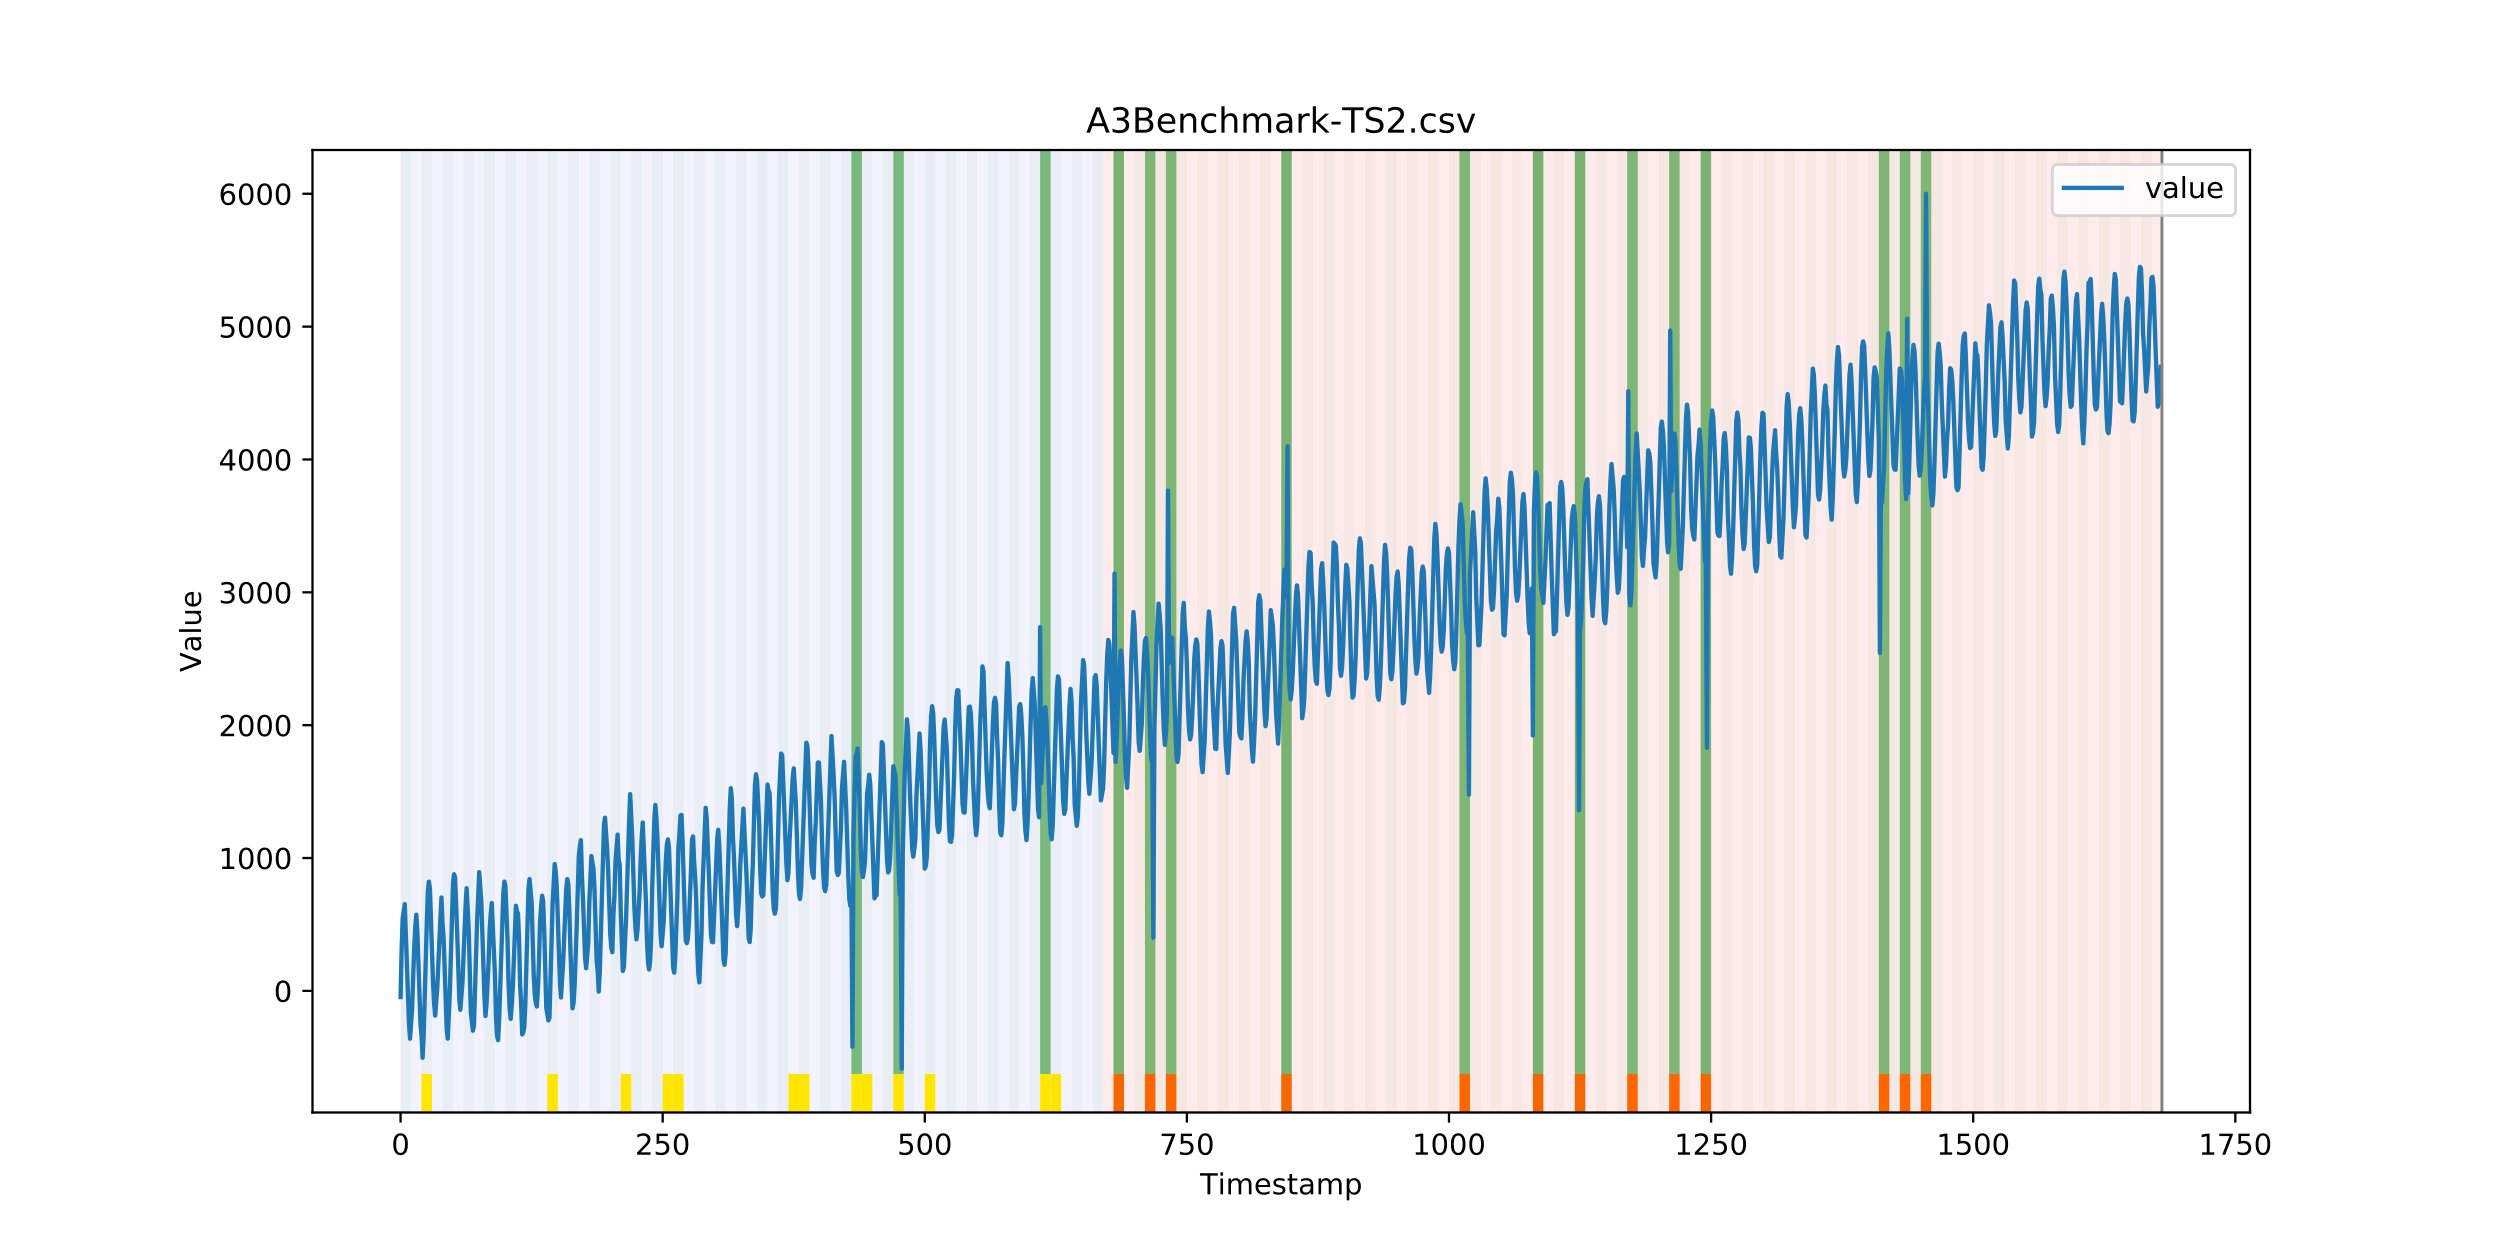 <?xml version="1.0" encoding="utf-8" standalone="no"?>
<!DOCTYPE svg PUBLIC "-//W3C//DTD SVG 1.1//EN"
  "http://www.w3.org/Graphics/SVG/1.1/DTD/svg11.dtd">
<!-- Created with matplotlib (https://matplotlib.org/) -->
<svg height="432pt" version="1.1" viewBox="0 0 864 432" width="864pt" xmlns="http://www.w3.org/2000/svg" xmlns:xlink="http://www.w3.org/1999/xlink">
 <defs>
  <style type="text/css">
*{stroke-linecap:butt;stroke-linejoin:round;}
  </style>
 </defs>
 <g id="figure_1">
  <g id="patch_1">
   <path d="M 0 432 
L 864 432 
L 864 0 
L 0 0 
z
" style="fill:#ffffff;"/>
  </g>
  <g id="axes_1">
   <g id="patch_2">
    <path d="M 108 384.48 
L 777.6 384.48 
L 777.6 51.84 
L 108 51.84 
z
" style="fill:#ffffff;"/>
   </g>
   <g id="patch_3">
    <path clip-path="url(#p723c28a601)" d="M 138.436 384.48 
L 138.436 51.84 
L 381.203 51.84 
L 381.203 384.48 
z
" style="fill:#0000ff;opacity:0.05;"/>
   </g>
   <g id="patch_4">
    <path clip-path="url(#p723c28a601)" d="M 381.203 384.48 
L 381.203 51.84 
L 747.164 51.84 
L 747.164 384.48 
z
" style="fill:#ff0000;opacity:0.08;"/>
   </g>
   <g id="patch_5">
    <path clip-path="url(#p723c28a601)" d="M 138.436 384.48 
L 138.436 51.84 
L 142.06 51.84 
L 142.06 384.48 
z
" style="fill:#008000;opacity:0.04;"/>
   </g>
   <g id="patch_6">
    <path clip-path="url(#p723c28a601)" d="M 384.826 384.48 
L 384.826 371.174 
L 388.449 371.174 
L 388.449 384.48 
z
" style="fill:#ff6600;"/>
   </g>
   <g id="patch_7">
    <path clip-path="url(#p723c28a601)" d="M 145.683 384.48 
L 145.683 51.84 
L 149.306 51.84 
L 149.306 384.48 
z
" style="fill:#008000;opacity:0.04;"/>
   </g>
   <g id="patch_8">
    <path clip-path="url(#p723c28a601)" d="M 145.683 384.48 
L 145.683 371.174 
L 149.306 371.174 
L 149.306 384.48 
z
" style="fill:#ffe500;"/>
   </g>
   <g id="patch_9">
    <path clip-path="url(#p723c28a601)" d="M 152.93 384.48 
L 152.93 51.84 
L 156.553 51.84 
L 156.553 384.48 
z
" style="fill:#008000;opacity:0.04;"/>
   </g>
   <g id="patch_10">
    <path clip-path="url(#p723c28a601)" d="M 395.696 384.48 
L 395.696 371.174 
L 399.319 371.174 
L 399.319 384.48 
z
" style="fill:#ff6600;"/>
   </g>
   <g id="patch_11">
    <path clip-path="url(#p723c28a601)" d="M 160.177 384.48 
L 160.177 51.84 
L 163.8 51.84 
L 163.8 384.48 
z
" style="fill:#008000;opacity:0.04;"/>
   </g>
   <g id="patch_12">
    <path clip-path="url(#p723c28a601)" d="M 402.943 384.48 
L 402.943 371.174 
L 406.566 371.174 
L 406.566 384.48 
z
" style="fill:#ff6600;"/>
   </g>
   <g id="patch_13">
    <path clip-path="url(#p723c28a601)" d="M 167.423 384.48 
L 167.423 51.84 
L 171.047 51.84 
L 171.047 384.48 
z
" style="fill:#008000;opacity:0.04;"/>
   </g>
   <g id="patch_14">
    <path clip-path="url(#p723c28a601)" d="M 174.67 384.48 
L 174.67 51.84 
L 178.294 51.84 
L 178.294 384.48 
z
" style="fill:#008000;opacity:0.04;"/>
   </g>
   <g id="patch_15">
    <path clip-path="url(#p723c28a601)" d="M 181.917 384.48 
L 181.917 51.84 
L 185.54 51.84 
L 185.54 384.48 
z
" style="fill:#008000;opacity:0.04;"/>
   </g>
   <g id="patch_16">
    <path clip-path="url(#p723c28a601)" d="M 189.164 384.48 
L 189.164 51.84 
L 192.787 51.84 
L 192.787 384.48 
z
" style="fill:#008000;opacity:0.04;"/>
   </g>
   <g id="patch_17">
    <path clip-path="url(#p723c28a601)" d="M 189.164 384.48 
L 189.164 371.174 
L 192.787 371.174 
L 192.787 384.48 
z
" style="fill:#ffe500;"/>
   </g>
   <g id="patch_18">
    <path clip-path="url(#p723c28a601)" d="M 196.41 384.48 
L 196.41 51.84 
L 200.034 51.84 
L 200.034 384.48 
z
" style="fill:#008000;opacity:0.04;"/>
   </g>
   <g id="patch_19">
    <path clip-path="url(#p723c28a601)" d="M 442.8 384.48 
L 442.8 371.174 
L 446.423 371.174 
L 446.423 384.48 
z
" style="fill:#ff6600;"/>
   </g>
   <g id="patch_20">
    <path clip-path="url(#p723c28a601)" d="M 203.657 384.48 
L 203.657 51.84 
L 207.281 51.84 
L 207.281 384.48 
z
" style="fill:#008000;opacity:0.04;"/>
   </g>
   <g id="patch_21">
    <path clip-path="url(#p723c28a601)" d="M 210.904 384.48 
L 210.904 51.84 
L 214.527 51.84 
L 214.527 384.48 
z
" style="fill:#008000;opacity:0.04;"/>
   </g>
   <g id="patch_22">
    <path clip-path="url(#p723c28a601)" d="M 214.527 384.48 
L 214.527 371.174 
L 218.151 371.174 
L 218.151 384.48 
z
" style="fill:#ffe500;"/>
   </g>
   <g id="patch_23">
    <path clip-path="url(#p723c28a601)" d="M 218.151 384.48 
L 218.151 51.84 
L 221.774 51.84 
L 221.774 384.48 
z
" style="fill:#008000;opacity:0.04;"/>
   </g>
   <g id="patch_24">
    <path clip-path="url(#p723c28a601)" d="M 225.397 384.48 
L 225.397 51.84 
L 229.021 51.84 
L 229.021 384.48 
z
" style="fill:#008000;opacity:0.04;"/>
   </g>
   <g id="patch_25">
    <path clip-path="url(#p723c28a601)" d="M 229.021 384.48 
L 229.021 371.174 
L 232.644 371.174 
L 232.644 384.48 
z
" style="fill:#ffe500;"/>
   </g>
   <g id="patch_26">
    <path clip-path="url(#p723c28a601)" d="M 232.644 384.48 
L 232.644 51.84 
L 236.268 51.84 
L 236.268 384.48 
z
" style="fill:#008000;opacity:0.04;"/>
   </g>
   <g id="patch_27">
    <path clip-path="url(#p723c28a601)" d="M 232.644 384.48 
L 232.644 371.174 
L 236.268 371.174 
L 236.268 384.48 
z
" style="fill:#ffe500;"/>
   </g>
   <g id="patch_28">
    <path clip-path="url(#p723c28a601)" d="M 239.891 384.48 
L 239.891 51.84 
L 243.514 51.84 
L 243.514 384.48 
z
" style="fill:#008000;opacity:0.04;"/>
   </g>
   <g id="patch_29">
    <path clip-path="url(#p723c28a601)" d="M 247.138 384.48 
L 247.138 51.84 
L 250.761 51.84 
L 250.761 384.48 
z
" style="fill:#008000;opacity:0.04;"/>
   </g>
   <g id="patch_30">
    <path clip-path="url(#p723c28a601)" d="M 254.384 384.48 
L 254.384 51.84 
L 258.008 51.84 
L 258.008 384.48 
z
" style="fill:#008000;opacity:0.04;"/>
   </g>
   <g id="patch_31">
    <path clip-path="url(#p723c28a601)" d="M 261.631 384.48 
L 261.631 51.84 
L 265.255 51.84 
L 265.255 384.48 
z
" style="fill:#008000;opacity:0.04;"/>
   </g>
   <g id="patch_32">
    <path clip-path="url(#p723c28a601)" d="M 504.397 384.48 
L 504.397 371.174 
L 508.021 371.174 
L 508.021 384.48 
z
" style="fill:#ff6600;"/>
   </g>
   <g id="patch_33">
    <path clip-path="url(#p723c28a601)" d="M 268.878 384.48 
L 268.878 51.84 
L 272.501 51.84 
L 272.501 384.48 
z
" style="fill:#008000;opacity:0.04;"/>
   </g>
   <g id="patch_34">
    <path clip-path="url(#p723c28a601)" d="M 272.501 384.48 
L 272.501 371.174 
L 276.125 371.174 
L 276.125 384.48 
z
" style="fill:#ffe500;"/>
   </g>
   <g id="patch_35">
    <path clip-path="url(#p723c28a601)" d="M 276.125 384.48 
L 276.125 51.84 
L 279.748 51.84 
L 279.748 384.48 
z
" style="fill:#008000;opacity:0.04;"/>
   </g>
   <g id="patch_36">
    <path clip-path="url(#p723c28a601)" d="M 276.125 384.48 
L 276.125 371.174 
L 279.748 371.174 
L 279.748 384.48 
z
" style="fill:#ffe500;"/>
   </g>
   <g id="patch_37">
    <path clip-path="url(#p723c28a601)" d="M 283.371 384.48 
L 283.371 51.84 
L 286.995 51.84 
L 286.995 384.48 
z
" style="fill:#008000;opacity:0.04;"/>
   </g>
   <g id="patch_38">
    <path clip-path="url(#p723c28a601)" d="M 529.761 384.48 
L 529.761 371.174 
L 533.384 371.174 
L 533.384 384.48 
z
" style="fill:#ff6600;"/>
   </g>
   <g id="patch_39">
    <path clip-path="url(#p723c28a601)" d="M 290.618 384.48 
L 290.618 51.84 
L 294.242 51.84 
L 294.242 384.48 
z
" style="fill:#008000;opacity:0.04;"/>
   </g>
   <g id="patch_40">
    <path clip-path="url(#p723c28a601)" d="M 294.242 371.174 
L 294.242 51.84 
L 297.865 51.84 
L 297.865 371.174 
z
" style="fill:#008000;opacity:0.5;"/>
   </g>
   <g id="patch_41">
    <path clip-path="url(#p723c28a601)" d="M 294.242 384.48 
L 294.242 371.174 
L 297.865 371.174 
L 297.865 384.48 
z
" style="fill:#ffe500;"/>
   </g>
   <g id="patch_42">
    <path clip-path="url(#p723c28a601)" d="M 297.865 384.48 
L 297.865 51.84 
L 301.488 51.84 
L 301.488 384.48 
z
" style="fill:#008000;opacity:0.04;"/>
   </g>
   <g id="patch_43">
    <path clip-path="url(#p723c28a601)" d="M 297.865 384.48 
L 297.865 371.174 
L 301.488 371.174 
L 301.488 384.48 
z
" style="fill:#ffe500;"/>
   </g>
   <g id="patch_44">
    <path clip-path="url(#p723c28a601)" d="M 544.255 384.48 
L 544.255 371.174 
L 547.878 371.174 
L 547.878 384.48 
z
" style="fill:#ff6600;"/>
   </g>
   <g id="patch_45">
    <path clip-path="url(#p723c28a601)" d="M 305.112 384.48 
L 305.112 51.84 
L 308.735 51.84 
L 308.735 384.48 
z
" style="fill:#008000;opacity:0.04;"/>
   </g>
   <g id="patch_46">
    <path clip-path="url(#p723c28a601)" d="M 308.735 371.174 
L 308.735 51.84 
L 312.358 51.84 
L 312.358 371.174 
z
" style="fill:#008000;opacity:0.5;"/>
   </g>
   <g id="patch_47">
    <path clip-path="url(#p723c28a601)" d="M 308.735 384.48 
L 308.735 371.174 
L 312.358 371.174 
L 312.358 384.48 
z
" style="fill:#ffe500;"/>
   </g>
   <g id="patch_48">
    <path clip-path="url(#p723c28a601)" d="M 312.358 384.48 
L 312.358 51.84 
L 315.982 51.84 
L 315.982 384.48 
z
" style="fill:#008000;opacity:0.04;"/>
   </g>
   <g id="patch_49">
    <path clip-path="url(#p723c28a601)" d="M 319.605 384.48 
L 319.605 51.84 
L 323.229 51.84 
L 323.229 384.48 
z
" style="fill:#008000;opacity:0.04;"/>
   </g>
   <g id="patch_50">
    <path clip-path="url(#p723c28a601)" d="M 319.605 384.48 
L 319.605 371.174 
L 323.229 371.174 
L 323.229 384.48 
z
" style="fill:#ffe500;"/>
   </g>
   <g id="patch_51">
    <path clip-path="url(#p723c28a601)" d="M 562.371 384.48 
L 562.371 371.174 
L 565.995 371.174 
L 565.995 384.48 
z
" style="fill:#ff6600;"/>
   </g>
   <g id="patch_52">
    <path clip-path="url(#p723c28a601)" d="M 326.852 384.48 
L 326.852 51.84 
L 330.475 51.84 
L 330.475 384.48 
z
" style="fill:#008000;opacity:0.04;"/>
   </g>
   <g id="patch_53">
    <path clip-path="url(#p723c28a601)" d="M 334.099 384.48 
L 334.099 51.84 
L 337.722 51.84 
L 337.722 384.48 
z
" style="fill:#008000;opacity:0.04;"/>
   </g>
   <g id="patch_54">
    <path clip-path="url(#p723c28a601)" d="M 576.865 384.48 
L 576.865 371.174 
L 580.488 371.174 
L 580.488 384.48 
z
" style="fill:#ff6600;"/>
   </g>
   <g id="patch_55">
    <path clip-path="url(#p723c28a601)" d="M 341.345 384.48 
L 341.345 51.84 
L 344.969 51.84 
L 344.969 384.48 
z
" style="fill:#008000;opacity:0.04;"/>
   </g>
   <g id="patch_56">
    <path clip-path="url(#p723c28a601)" d="M 587.735 384.48 
L 587.735 371.174 
L 591.358 371.174 
L 591.358 384.48 
z
" style="fill:#ff6600;"/>
   </g>
   <g id="patch_57">
    <path clip-path="url(#p723c28a601)" d="M 348.592 384.48 
L 348.592 51.84 
L 352.216 51.84 
L 352.216 384.48 
z
" style="fill:#008000;opacity:0.04;"/>
   </g>
   <g id="patch_58">
    <path clip-path="url(#p723c28a601)" d="M 355.839 384.48 
L 355.839 51.84 
L 359.462 51.84 
L 359.462 384.48 
z
" style="fill:#008000;opacity:0.04;"/>
   </g>
   <g id="patch_59">
    <path clip-path="url(#p723c28a601)" d="M 359.462 371.174 
L 359.462 51.84 
L 363.086 51.84 
L 363.086 371.174 
z
" style="fill:#008000;opacity:0.5;"/>
   </g>
   <g id="patch_60">
    <path clip-path="url(#p723c28a601)" d="M 359.462 384.48 
L 359.462 371.174 
L 363.086 371.174 
L 363.086 384.48 
z
" style="fill:#ffe500;"/>
   </g>
   <g id="patch_61">
    <path clip-path="url(#p723c28a601)" d="M 363.086 384.48 
L 363.086 51.84 
L 366.709 51.84 
L 366.709 384.48 
z
" style="fill:#008000;opacity:0.04;"/>
   </g>
   <g id="patch_62">
    <path clip-path="url(#p723c28a601)" d="M 363.086 384.48 
L 363.086 371.174 
L 366.709 371.174 
L 366.709 384.48 
z
" style="fill:#ffe500;"/>
   </g>
   <g id="patch_63">
    <path clip-path="url(#p723c28a601)" d="M 370.332 384.48 
L 370.332 51.84 
L 373.956 51.84 
L 373.956 384.48 
z
" style="fill:#008000;opacity:0.04;"/>
   </g>
   <g id="patch_64">
    <path clip-path="url(#p723c28a601)" d="M 377.579 384.48 
L 377.579 51.84 
L 381.203 51.84 
L 381.203 384.48 
z
" style="fill:#008000;opacity:0.04;"/>
   </g>
   <g id="patch_65">
    <path clip-path="url(#p723c28a601)" d="M 384.826 384.48 
L 384.826 51.84 
L 388.449 51.84 
L 388.449 384.48 
z
" style="fill:#008000;opacity:0.04;"/>
   </g>
   <g id="patch_66">
    <path clip-path="url(#p723c28a601)" d="M 384.826 371.174 
L 384.826 51.84 
L 388.449 51.84 
L 388.449 371.174 
z
" style="fill:#008000;opacity:0.5;"/>
   </g>
   <g id="patch_67">
    <path clip-path="url(#p723c28a601)" d="M 392.073 384.48 
L 392.073 51.84 
L 395.696 51.84 
L 395.696 384.48 
z
" style="fill:#008000;opacity:0.04;"/>
   </g>
   <g id="patch_68">
    <path clip-path="url(#p723c28a601)" d="M 395.696 371.174 
L 395.696 51.84 
L 399.319 51.84 
L 399.319 371.174 
z
" style="fill:#008000;opacity:0.5;"/>
   </g>
   <g id="patch_69">
    <path clip-path="url(#p723c28a601)" d="M 399.319 384.48 
L 399.319 51.84 
L 402.943 51.84 
L 402.943 384.48 
z
" style="fill:#008000;opacity:0.04;"/>
   </g>
   <g id="patch_70">
    <path clip-path="url(#p723c28a601)" d="M 402.943 371.174 
L 402.943 51.84 
L 406.566 51.84 
L 406.566 371.174 
z
" style="fill:#008000;opacity:0.5;"/>
   </g>
   <g id="patch_71">
    <path clip-path="url(#p723c28a601)" d="M 406.566 384.48 
L 406.566 51.84 
L 410.19 51.84 
L 410.19 384.48 
z
" style="fill:#008000;opacity:0.04;"/>
   </g>
   <g id="patch_72">
    <path clip-path="url(#p723c28a601)" d="M 649.332 384.48 
L 649.332 371.174 
L 652.956 371.174 
L 652.956 384.48 
z
" style="fill:#ff6600;"/>
   </g>
   <g id="patch_73">
    <path clip-path="url(#p723c28a601)" d="M 413.813 384.48 
L 413.813 51.84 
L 417.436 51.84 
L 417.436 384.48 
z
" style="fill:#008000;opacity:0.04;"/>
   </g>
   <g id="patch_74">
    <path clip-path="url(#p723c28a601)" d="M 656.579 384.48 
L 656.579 371.174 
L 660.203 371.174 
L 660.203 384.48 
z
" style="fill:#ff6600;"/>
   </g>
   <g id="patch_75">
    <path clip-path="url(#p723c28a601)" d="M 421.06 384.48 
L 421.06 51.84 
L 424.683 51.84 
L 424.683 384.48 
z
" style="fill:#008000;opacity:0.04;"/>
   </g>
   <g id="patch_76">
    <path clip-path="url(#p723c28a601)" d="M 663.826 384.48 
L 663.826 371.174 
L 667.449 371.174 
L 667.449 384.48 
z
" style="fill:#ff6600;"/>
   </g>
   <g id="patch_77">
    <path clip-path="url(#p723c28a601)" d="M 428.306 384.48 
L 428.306 51.84 
L 431.93 51.84 
L 431.93 384.48 
z
" style="fill:#008000;opacity:0.04;"/>
   </g>
   <g id="patch_78">
    <path clip-path="url(#p723c28a601)" d="M 435.553 384.48 
L 435.553 51.84 
L 439.177 51.84 
L 439.177 384.48 
z
" style="fill:#008000;opacity:0.04;"/>
   </g>
   <g id="patch_79">
    <path clip-path="url(#p723c28a601)" d="M 442.8 384.48 
L 442.8 51.84 
L 446.423 51.84 
L 446.423 384.48 
z
" style="fill:#008000;opacity:0.04;"/>
   </g>
   <g id="patch_80">
    <path clip-path="url(#p723c28a601)" d="M 442.8 371.174 
L 442.8 51.84 
L 446.423 51.84 
L 446.423 371.174 
z
" style="fill:#008000;opacity:0.5;"/>
   </g>
   <g id="patch_81">
    <path clip-path="url(#p723c28a601)" d="M 450.047 384.48 
L 450.047 51.84 
L 453.67 51.84 
L 453.67 384.48 
z
" style="fill:#008000;opacity:0.04;"/>
   </g>
   <g id="patch_82">
    <path clip-path="url(#p723c28a601)" d="M 457.294 384.48 
L 457.294 51.84 
L 460.917 51.84 
L 460.917 384.48 
z
" style="fill:#008000;opacity:0.04;"/>
   </g>
   <g id="patch_83">
    <path clip-path="url(#p723c28a601)" d="M 464.54 384.48 
L 464.54 51.84 
L 468.164 51.84 
L 468.164 384.48 
z
" style="fill:#008000;opacity:0.04;"/>
   </g>
   <g id="patch_84">
    <path clip-path="url(#p723c28a601)" d="M 471.787 384.48 
L 471.787 51.84 
L 475.41 51.84 
L 475.41 384.48 
z
" style="fill:#008000;opacity:0.04;"/>
   </g>
   <g id="patch_85">
    <path clip-path="url(#p723c28a601)" d="M 479.034 384.48 
L 479.034 51.84 
L 482.657 51.84 
L 482.657 384.48 
z
" style="fill:#008000;opacity:0.04;"/>
   </g>
   <g id="patch_86">
    <path clip-path="url(#p723c28a601)" d="M 486.281 384.48 
L 486.281 51.84 
L 489.904 51.84 
L 489.904 384.48 
z
" style="fill:#008000;opacity:0.04;"/>
   </g>
   <g id="patch_87">
    <path clip-path="url(#p723c28a601)" d="M 493.527 384.48 
L 493.527 51.84 
L 497.151 51.84 
L 497.151 384.48 
z
" style="fill:#008000;opacity:0.04;"/>
   </g>
   <g id="patch_88">
    <path clip-path="url(#p723c28a601)" d="M 500.774 384.48 
L 500.774 51.84 
L 504.397 51.84 
L 504.397 384.48 
z
" style="fill:#008000;opacity:0.04;"/>
   </g>
   <g id="patch_89">
    <path clip-path="url(#p723c28a601)" d="M 504.397 371.174 
L 504.397 51.84 
L 508.021 51.84 
L 508.021 371.174 
z
" style="fill:#008000;opacity:0.5;"/>
   </g>
   <g id="patch_90">
    <path clip-path="url(#p723c28a601)" d="M 508.021 384.48 
L 508.021 51.84 
L 511.644 51.84 
L 511.644 384.48 
z
" style="fill:#008000;opacity:0.04;"/>
   </g>
   <g id="patch_91">
    <path clip-path="url(#p723c28a601)" d="M 515.268 384.48 
L 515.268 51.84 
L 518.891 51.84 
L 518.891 384.48 
z
" style="fill:#008000;opacity:0.04;"/>
   </g>
   <g id="patch_92">
    <path clip-path="url(#p723c28a601)" d="M 522.514 384.48 
L 522.514 51.84 
L 526.138 51.84 
L 526.138 384.48 
z
" style="fill:#008000;opacity:0.04;"/>
   </g>
   <g id="patch_93">
    <path clip-path="url(#p723c28a601)" d="M 529.761 384.48 
L 529.761 51.84 
L 533.384 51.84 
L 533.384 384.48 
z
" style="fill:#008000;opacity:0.04;"/>
   </g>
   <g id="patch_94">
    <path clip-path="url(#p723c28a601)" d="M 529.761 371.174 
L 529.761 51.84 
L 533.384 51.84 
L 533.384 371.174 
z
" style="fill:#008000;opacity:0.5;"/>
   </g>
   <g id="patch_95">
    <path clip-path="url(#p723c28a601)" d="M 537.008 384.48 
L 537.008 51.84 
L 540.631 51.84 
L 540.631 384.48 
z
" style="fill:#008000;opacity:0.04;"/>
   </g>
   <g id="patch_96">
    <path clip-path="url(#p723c28a601)" d="M 544.255 384.48 
L 544.255 51.84 
L 547.878 51.84 
L 547.878 384.48 
z
" style="fill:#008000;opacity:0.04;"/>
   </g>
   <g id="patch_97">
    <path clip-path="url(#p723c28a601)" d="M 544.255 371.174 
L 544.255 51.84 
L 547.878 51.84 
L 547.878 371.174 
z
" style="fill:#008000;opacity:0.5;"/>
   </g>
   <g id="patch_98">
    <path clip-path="url(#p723c28a601)" d="M 551.501 384.48 
L 551.501 51.84 
L 555.125 51.84 
L 555.125 384.48 
z
" style="fill:#008000;opacity:0.04;"/>
   </g>
   <g id="patch_99">
    <path clip-path="url(#p723c28a601)" d="M 558.748 384.48 
L 558.748 51.84 
L 562.371 51.84 
L 562.371 384.48 
z
" style="fill:#008000;opacity:0.04;"/>
   </g>
   <g id="patch_100">
    <path clip-path="url(#p723c28a601)" d="M 562.371 371.174 
L 562.371 51.84 
L 565.995 51.84 
L 565.995 371.174 
z
" style="fill:#008000;opacity:0.5;"/>
   </g>
   <g id="patch_101">
    <path clip-path="url(#p723c28a601)" d="M 565.995 384.48 
L 565.995 51.84 
L 569.618 51.84 
L 569.618 384.48 
z
" style="fill:#008000;opacity:0.04;"/>
   </g>
   <g id="patch_102">
    <path clip-path="url(#p723c28a601)" d="M 573.242 384.48 
L 573.242 51.84 
L 576.865 51.84 
L 576.865 384.48 
z
" style="fill:#008000;opacity:0.04;"/>
   </g>
   <g id="patch_103">
    <path clip-path="url(#p723c28a601)" d="M 576.865 371.174 
L 576.865 51.84 
L 580.488 51.84 
L 580.488 371.174 
z
" style="fill:#008000;opacity:0.5;"/>
   </g>
   <g id="patch_104">
    <path clip-path="url(#p723c28a601)" d="M 580.488 384.48 
L 580.488 51.84 
L 584.112 51.84 
L 584.112 384.48 
z
" style="fill:#008000;opacity:0.04;"/>
   </g>
   <g id="patch_105">
    <path clip-path="url(#p723c28a601)" d="M 587.735 384.48 
L 587.735 51.84 
L 591.358 51.84 
L 591.358 384.48 
z
" style="fill:#008000;opacity:0.04;"/>
   </g>
   <g id="patch_106">
    <path clip-path="url(#p723c28a601)" d="M 587.735 371.174 
L 587.735 51.84 
L 591.358 51.84 
L 591.358 371.174 
z
" style="fill:#008000;opacity:0.5;"/>
   </g>
   <g id="patch_107">
    <path clip-path="url(#p723c28a601)" d="M 594.982 384.48 
L 594.982 51.84 
L 598.605 51.84 
L 598.605 384.48 
z
" style="fill:#008000;opacity:0.04;"/>
   </g>
   <g id="patch_108">
    <path clip-path="url(#p723c28a601)" d="M 602.229 384.48 
L 602.229 51.84 
L 605.852 51.84 
L 605.852 384.48 
z
" style="fill:#008000;opacity:0.04;"/>
   </g>
   <g id="patch_109">
    <path clip-path="url(#p723c28a601)" d="M 609.475 384.48 
L 609.475 51.84 
L 613.099 51.84 
L 613.099 384.48 
z
" style="fill:#008000;opacity:0.04;"/>
   </g>
   <g id="patch_110">
    <path clip-path="url(#p723c28a601)" d="M 616.722 384.48 
L 616.722 51.84 
L 620.345 51.84 
L 620.345 384.48 
z
" style="fill:#008000;opacity:0.04;"/>
   </g>
   <g id="patch_111">
    <path clip-path="url(#p723c28a601)" d="M 623.969 384.48 
L 623.969 51.84 
L 627.592 51.84 
L 627.592 384.48 
z
" style="fill:#008000;opacity:0.04;"/>
   </g>
   <g id="patch_112">
    <path clip-path="url(#p723c28a601)" d="M 631.216 384.48 
L 631.216 51.84 
L 634.839 51.84 
L 634.839 384.48 
z
" style="fill:#008000;opacity:0.04;"/>
   </g>
   <g id="patch_113">
    <path clip-path="url(#p723c28a601)" d="M 638.462 384.48 
L 638.462 51.84 
L 642.086 51.84 
L 642.086 384.48 
z
" style="fill:#008000;opacity:0.04;"/>
   </g>
   <g id="patch_114">
    <path clip-path="url(#p723c28a601)" d="M 645.709 384.48 
L 645.709 51.84 
L 649.332 51.84 
L 649.332 384.48 
z
" style="fill:#008000;opacity:0.04;"/>
   </g>
   <g id="patch_115">
    <path clip-path="url(#p723c28a601)" d="M 649.332 371.174 
L 649.332 51.84 
L 652.956 51.84 
L 652.956 371.174 
z
" style="fill:#008000;opacity:0.5;"/>
   </g>
   <g id="patch_116">
    <path clip-path="url(#p723c28a601)" d="M 652.956 384.48 
L 652.956 51.84 
L 656.579 51.84 
L 656.579 384.48 
z
" style="fill:#008000;opacity:0.04;"/>
   </g>
   <g id="patch_117">
    <path clip-path="url(#p723c28a601)" d="M 656.579 371.174 
L 656.579 51.84 
L 660.203 51.84 
L 660.203 371.174 
z
" style="fill:#008000;opacity:0.5;"/>
   </g>
   <g id="patch_118">
    <path clip-path="url(#p723c28a601)" d="M 660.203 384.48 
L 660.203 51.84 
L 663.826 51.84 
L 663.826 384.48 
z
" style="fill:#008000;opacity:0.04;"/>
   </g>
   <g id="patch_119">
    <path clip-path="url(#p723c28a601)" d="M 663.826 371.174 
L 663.826 51.84 
L 667.449 51.84 
L 667.449 371.174 
z
" style="fill:#008000;opacity:0.5;"/>
   </g>
   <g id="patch_120">
    <path clip-path="url(#p723c28a601)" d="M 667.449 384.48 
L 667.449 51.84 
L 671.073 51.84 
L 671.073 384.48 
z
" style="fill:#008000;opacity:0.04;"/>
   </g>
   <g id="patch_121">
    <path clip-path="url(#p723c28a601)" d="M 674.696 384.48 
L 674.696 51.84 
L 678.319 51.84 
L 678.319 384.48 
z
" style="fill:#008000;opacity:0.04;"/>
   </g>
   <g id="patch_122">
    <path clip-path="url(#p723c28a601)" d="M 681.943 384.48 
L 681.943 51.84 
L 685.566 51.84 
L 685.566 384.48 
z
" style="fill:#008000;opacity:0.04;"/>
   </g>
   <g id="patch_123">
    <path clip-path="url(#p723c28a601)" d="M 689.19 384.48 
L 689.19 51.84 
L 692.813 51.84 
L 692.813 384.48 
z
" style="fill:#008000;opacity:0.04;"/>
   </g>
   <g id="patch_124">
    <path clip-path="url(#p723c28a601)" d="M 696.436 384.48 
L 696.436 51.84 
L 700.06 51.84 
L 700.06 384.48 
z
" style="fill:#008000;opacity:0.04;"/>
   </g>
   <g id="patch_125">
    <path clip-path="url(#p723c28a601)" d="M 703.683 384.48 
L 703.683 51.84 
L 707.306 51.84 
L 707.306 384.48 
z
" style="fill:#008000;opacity:0.04;"/>
   </g>
   <g id="patch_126">
    <path clip-path="url(#p723c28a601)" d="M 710.93 384.48 
L 710.93 51.84 
L 714.553 51.84 
L 714.553 384.48 
z
" style="fill:#008000;opacity:0.04;"/>
   </g>
   <g id="patch_127">
    <path clip-path="url(#p723c28a601)" d="M 718.177 384.48 
L 718.177 51.84 
L 721.8 51.84 
L 721.8 384.48 
z
" style="fill:#008000;opacity:0.04;"/>
   </g>
   <g id="patch_128">
    <path clip-path="url(#p723c28a601)" d="M 725.423 384.48 
L 725.423 51.84 
L 729.047 51.84 
L 729.047 384.48 
z
" style="fill:#008000;opacity:0.04;"/>
   </g>
   <g id="patch_129">
    <path clip-path="url(#p723c28a601)" d="M 732.67 384.48 
L 732.67 51.84 
L 736.294 51.84 
L 736.294 384.48 
z
" style="fill:#008000;opacity:0.04;"/>
   </g>
   <g id="patch_130">
    <path clip-path="url(#p723c28a601)" d="M 739.917 384.48 
L 739.917 51.84 
L 743.54 51.84 
L 743.54 384.48 
z
" style="fill:#008000;opacity:0.04;"/>
   </g>
   <g id="matplotlib.axis_1">
    <g id="xtick_1">
     <g id="line2d_1">
      <defs>
       <path d="M 0 0 
L 0 3.5 
" id="m96438374e1" style="stroke:#000000;stroke-width:0.8;"/>
      </defs>
      <g>
       <use style="stroke:#000000;stroke-width:0.8;" x="138.436" xlink:href="#m96438374e1" y="384.48"/>
      </g>
     </g>
     <g id="text_1">
      <!-- 0 -->
      <defs>
       <path d="M 31.781 66.406 
Q 24.172 66.406 20.328 58.906 
Q 16.5 51.422 16.5 36.375 
Q 16.5 21.391 20.328 13.891 
Q 24.172 6.391 31.781 6.391 
Q 39.453 6.391 43.281 13.891 
Q 47.125 21.391 47.125 36.375 
Q 47.125 51.422 43.281 58.906 
Q 39.453 66.406 31.781 66.406 
z
M 31.781 74.219 
Q 44.047 74.219 50.516 64.516 
Q 56.984 54.828 56.984 36.375 
Q 56.984 17.969 50.516 8.266 
Q 44.047 -1.422 31.781 -1.422 
Q 19.531 -1.422 13.062 8.266 
Q 6.594 17.969 6.594 36.375 
Q 6.594 54.828 13.062 64.516 
Q 19.531 74.219 31.781 74.219 
z
" id="DejaVuSans-48"/>
      </defs>
      <g transform="translate(135.255 399.078)scale(0.1 -0.1)">
       <use xlink:href="#DejaVuSans-48"/>
      </g>
     </g>
    </g>
    <g id="xtick_2">
     <g id="line2d_2">
      <g>
       <use style="stroke:#000000;stroke-width:0.8;" x="229.021" xlink:href="#m96438374e1" y="384.48"/>
      </g>
     </g>
     <g id="text_2">
      <!-- 250 -->
      <defs>
       <path d="M 19.188 8.297 
L 53.609 8.297 
L 53.609 0 
L 7.328 0 
L 7.328 8.297 
Q 12.938 14.109 22.625 23.891 
Q 32.328 33.688 34.812 36.531 
Q 39.547 41.844 41.422 45.531 
Q 43.312 49.219 43.312 52.781 
Q 43.312 58.594 39.234 62.25 
Q 35.156 65.922 28.609 65.922 
Q 23.969 65.922 18.812 64.312 
Q 13.672 62.703 7.812 59.422 
L 7.812 69.391 
Q 13.766 71.781 18.938 73 
Q 24.125 74.219 28.422 74.219 
Q 39.75 74.219 46.484 68.547 
Q 53.219 62.891 53.219 53.422 
Q 53.219 48.922 51.531 44.891 
Q 49.859 40.875 45.406 35.406 
Q 44.188 33.984 37.641 27.219 
Q 31.109 20.453 19.188 8.297 
z
" id="DejaVuSans-50"/>
       <path d="M 10.797 72.906 
L 49.516 72.906 
L 49.516 64.594 
L 19.828 64.594 
L 19.828 46.734 
Q 21.969 47.469 24.109 47.828 
Q 26.266 48.188 28.422 48.188 
Q 40.625 48.188 47.75 41.5 
Q 54.891 34.812 54.891 23.391 
Q 54.891 11.625 47.562 5.094 
Q 40.234 -1.422 26.906 -1.422 
Q 22.312 -1.422 17.547 -0.641 
Q 12.797 0.141 7.719 1.703 
L 7.719 11.625 
Q 12.109 9.234 16.797 8.062 
Q 21.484 6.891 26.703 6.891 
Q 35.156 6.891 40.078 11.328 
Q 45.016 15.766 45.016 23.391 
Q 45.016 31 40.078 35.438 
Q 35.156 39.891 26.703 39.891 
Q 22.75 39.891 18.812 39.016 
Q 14.891 38.141 10.797 36.281 
z
" id="DejaVuSans-53"/>
      </defs>
      <g transform="translate(219.477 399.078)scale(0.1 -0.1)">
       <use xlink:href="#DejaVuSans-50"/>
       <use x="63.623" xlink:href="#DejaVuSans-53"/>
       <use x="127.246" xlink:href="#DejaVuSans-48"/>
      </g>
     </g>
    </g>
    <g id="xtick_3">
     <g id="line2d_3">
      <g>
       <use style="stroke:#000000;stroke-width:0.8;" x="319.605" xlink:href="#m96438374e1" y="384.48"/>
      </g>
     </g>
     <g id="text_3">
      <!-- 500 -->
      <g transform="translate(310.061 399.078)scale(0.1 -0.1)">
       <use xlink:href="#DejaVuSans-53"/>
       <use x="63.623" xlink:href="#DejaVuSans-48"/>
       <use x="127.246" xlink:href="#DejaVuSans-48"/>
      </g>
     </g>
    </g>
    <g id="xtick_4">
     <g id="line2d_4">
      <g>
       <use style="stroke:#000000;stroke-width:0.8;" x="410.19" xlink:href="#m96438374e1" y="384.48"/>
      </g>
     </g>
     <g id="text_4">
      <!-- 750 -->
      <defs>
       <path d="M 8.203 72.906 
L 55.078 72.906 
L 55.078 68.703 
L 28.609 0 
L 18.312 0 
L 43.219 64.594 
L 8.203 64.594 
z
" id="DejaVuSans-55"/>
      </defs>
      <g transform="translate(400.646 399.078)scale(0.1 -0.1)">
       <use xlink:href="#DejaVuSans-55"/>
       <use x="63.623" xlink:href="#DejaVuSans-53"/>
       <use x="127.246" xlink:href="#DejaVuSans-48"/>
      </g>
     </g>
    </g>
    <g id="xtick_5">
     <g id="line2d_5">
      <g>
       <use style="stroke:#000000;stroke-width:0.8;" x="500.774" xlink:href="#m96438374e1" y="384.48"/>
      </g>
     </g>
     <g id="text_5">
      <!-- 1000 -->
      <defs>
       <path d="M 12.406 8.297 
L 28.516 8.297 
L 28.516 63.922 
L 10.984 60.406 
L 10.984 69.391 
L 28.422 72.906 
L 38.281 72.906 
L 38.281 8.297 
L 54.391 8.297 
L 54.391 0 
L 12.406 0 
z
" id="DejaVuSans-49"/>
      </defs>
      <g transform="translate(488.049 399.078)scale(0.1 -0.1)">
       <use xlink:href="#DejaVuSans-49"/>
       <use x="63.623" xlink:href="#DejaVuSans-48"/>
       <use x="127.246" xlink:href="#DejaVuSans-48"/>
       <use x="190.869" xlink:href="#DejaVuSans-48"/>
      </g>
     </g>
    </g>
    <g id="xtick_6">
     <g id="line2d_6">
      <g>
       <use style="stroke:#000000;stroke-width:0.8;" x="591.358" xlink:href="#m96438374e1" y="384.48"/>
      </g>
     </g>
     <g id="text_6">
      <!-- 1250 -->
      <g transform="translate(578.633 399.078)scale(0.1 -0.1)">
       <use xlink:href="#DejaVuSans-49"/>
       <use x="63.623" xlink:href="#DejaVuSans-50"/>
       <use x="127.246" xlink:href="#DejaVuSans-53"/>
       <use x="190.869" xlink:href="#DejaVuSans-48"/>
      </g>
     </g>
    </g>
    <g id="xtick_7">
     <g id="line2d_7">
      <g>
       <use style="stroke:#000000;stroke-width:0.8;" x="681.943" xlink:href="#m96438374e1" y="384.48"/>
      </g>
     </g>
     <g id="text_7">
      <!-- 1500 -->
      <g transform="translate(669.218 399.078)scale(0.1 -0.1)">
       <use xlink:href="#DejaVuSans-49"/>
       <use x="63.623" xlink:href="#DejaVuSans-53"/>
       <use x="127.246" xlink:href="#DejaVuSans-48"/>
       <use x="190.869" xlink:href="#DejaVuSans-48"/>
      </g>
     </g>
    </g>
    <g id="xtick_8">
     <g id="line2d_8">
      <g>
       <use style="stroke:#000000;stroke-width:0.8;" x="772.527" xlink:href="#m96438374e1" y="384.48"/>
      </g>
     </g>
     <g id="text_8">
      <!-- 1750 -->
      <g transform="translate(759.802 399.078)scale(0.1 -0.1)">
       <use xlink:href="#DejaVuSans-49"/>
       <use x="63.623" xlink:href="#DejaVuSans-55"/>
       <use x="127.246" xlink:href="#DejaVuSans-53"/>
       <use x="190.869" xlink:href="#DejaVuSans-48"/>
      </g>
     </g>
    </g>
    <g id="text_9">
     <!-- Timestamp -->
     <defs>
      <path d="M -0.297 72.906 
L 61.375 72.906 
L 61.375 64.594 
L 35.5 64.594 
L 35.5 0 
L 25.594 0 
L 25.594 64.594 
L -0.297 64.594 
z
" id="DejaVuSans-84"/>
      <path d="M 9.422 54.688 
L 18.406 54.688 
L 18.406 0 
L 9.422 0 
z
M 9.422 75.984 
L 18.406 75.984 
L 18.406 64.594 
L 9.422 64.594 
z
" id="DejaVuSans-105"/>
      <path d="M 52 44.188 
Q 55.375 50.25 60.062 53.125 
Q 64.75 56 71.094 56 
Q 79.641 56 84.281 50.016 
Q 88.922 44.047 88.922 33.016 
L 88.922 0 
L 79.891 0 
L 79.891 32.719 
Q 79.891 40.578 77.094 44.375 
Q 74.312 48.188 68.609 48.188 
Q 61.625 48.188 57.562 43.547 
Q 53.516 38.922 53.516 30.906 
L 53.516 0 
L 44.484 0 
L 44.484 32.719 
Q 44.484 40.625 41.703 44.406 
Q 38.922 48.188 33.109 48.188 
Q 26.219 48.188 22.156 43.531 
Q 18.109 38.875 18.109 30.906 
L 18.109 0 
L 9.078 0 
L 9.078 54.688 
L 18.109 54.688 
L 18.109 46.188 
Q 21.188 51.219 25.484 53.609 
Q 29.781 56 35.688 56 
Q 41.656 56 45.828 52.969 
Q 50 49.953 52 44.188 
z
" id="DejaVuSans-109"/>
      <path d="M 56.203 29.594 
L 56.203 25.203 
L 14.891 25.203 
Q 15.484 15.922 20.484 11.062 
Q 25.484 6.203 34.422 6.203 
Q 39.594 6.203 44.453 7.469 
Q 49.312 8.734 54.109 11.281 
L 54.109 2.781 
Q 49.266 0.734 44.188 -0.344 
Q 39.109 -1.422 33.891 -1.422 
Q 20.797 -1.422 13.156 6.188 
Q 5.516 13.812 5.516 26.812 
Q 5.516 40.234 12.766 48.109 
Q 20.016 56 32.328 56 
Q 43.359 56 49.781 48.891 
Q 56.203 41.797 56.203 29.594 
z
M 47.219 32.234 
Q 47.125 39.594 43.094 43.984 
Q 39.062 48.391 32.422 48.391 
Q 24.906 48.391 20.391 44.141 
Q 15.875 39.891 15.188 32.172 
z
" id="DejaVuSans-101"/>
      <path d="M 44.281 53.078 
L 44.281 44.578 
Q 40.484 46.531 36.375 47.5 
Q 32.281 48.484 27.875 48.484 
Q 21.188 48.484 17.844 46.438 
Q 14.5 44.391 14.5 40.281 
Q 14.5 37.156 16.891 35.375 
Q 19.281 33.594 26.516 31.984 
L 29.594 31.297 
Q 39.156 29.25 43.188 25.516 
Q 47.219 21.781 47.219 15.094 
Q 47.219 7.469 41.188 3.016 
Q 35.156 -1.422 24.609 -1.422 
Q 20.219 -1.422 15.453 -0.562 
Q 10.688 0.297 5.422 2 
L 5.422 11.281 
Q 10.406 8.688 15.234 7.391 
Q 20.062 6.109 24.812 6.109 
Q 31.156 6.109 34.562 8.281 
Q 37.984 10.453 37.984 14.406 
Q 37.984 18.062 35.516 20.016 
Q 33.062 21.969 24.703 23.781 
L 21.578 24.516 
Q 13.234 26.266 9.516 29.906 
Q 5.812 33.547 5.812 39.891 
Q 5.812 47.609 11.281 51.797 
Q 16.75 56 26.812 56 
Q 31.781 56 36.172 55.266 
Q 40.578 54.547 44.281 53.078 
z
" id="DejaVuSans-115"/>
      <path d="M 18.312 70.219 
L 18.312 54.688 
L 36.812 54.688 
L 36.812 47.703 
L 18.312 47.703 
L 18.312 18.016 
Q 18.312 11.328 20.141 9.422 
Q 21.969 7.516 27.594 7.516 
L 36.812 7.516 
L 36.812 0 
L 27.594 0 
Q 17.188 0 13.234 3.875 
Q 9.281 7.766 9.281 18.016 
L 9.281 47.703 
L 2.688 47.703 
L 2.688 54.688 
L 9.281 54.688 
L 9.281 70.219 
z
" id="DejaVuSans-116"/>
      <path d="M 34.281 27.484 
Q 23.391 27.484 19.188 25 
Q 14.984 22.516 14.984 16.5 
Q 14.984 11.719 18.141 8.906 
Q 21.297 6.109 26.703 6.109 
Q 34.188 6.109 38.703 11.406 
Q 43.219 16.703 43.219 25.484 
L 43.219 27.484 
z
M 52.203 31.203 
L 52.203 0 
L 43.219 0 
L 43.219 8.297 
Q 40.141 3.328 35.547 0.953 
Q 30.953 -1.422 24.312 -1.422 
Q 15.922 -1.422 10.953 3.297 
Q 6 8.016 6 15.922 
Q 6 25.141 12.172 29.828 
Q 18.359 34.516 30.609 34.516 
L 43.219 34.516 
L 43.219 35.406 
Q 43.219 41.609 39.141 45 
Q 35.062 48.391 27.688 48.391 
Q 23 48.391 18.547 47.266 
Q 14.109 46.141 10.016 43.891 
L 10.016 52.203 
Q 14.938 54.109 19.578 55.047 
Q 24.219 56 28.609 56 
Q 40.484 56 46.344 49.844 
Q 52.203 43.703 52.203 31.203 
z
" id="DejaVuSans-97"/>
      <path d="M 18.109 8.203 
L 18.109 -20.797 
L 9.078 -20.797 
L 9.078 54.688 
L 18.109 54.688 
L 18.109 46.391 
Q 20.953 51.266 25.266 53.625 
Q 29.594 56 35.594 56 
Q 45.562 56 51.781 48.094 
Q 58.016 40.188 58.016 27.297 
Q 58.016 14.406 51.781 6.484 
Q 45.562 -1.422 35.594 -1.422 
Q 29.594 -1.422 25.266 0.953 
Q 20.953 3.328 18.109 8.203 
z
M 48.688 27.297 
Q 48.688 37.203 44.609 42.844 
Q 40.531 48.484 33.406 48.484 
Q 26.266 48.484 22.188 42.844 
Q 18.109 37.203 18.109 27.297 
Q 18.109 17.391 22.188 11.75 
Q 26.266 6.109 33.406 6.109 
Q 40.531 6.109 44.609 11.75 
Q 48.688 17.391 48.688 27.297 
z
" id="DejaVuSans-112"/>
     </defs>
     <g transform="translate(414.739 412.757)scale(0.1 -0.1)">
      <use xlink:href="#DejaVuSans-84"/>
      <use x="61.037" xlink:href="#DejaVuSans-105"/>
      <use x="88.82" xlink:href="#DejaVuSans-109"/>
      <use x="186.232" xlink:href="#DejaVuSans-101"/>
      <use x="247.756" xlink:href="#DejaVuSans-115"/>
      <use x="299.855" xlink:href="#DejaVuSans-116"/>
      <use x="339.064" xlink:href="#DejaVuSans-97"/>
      <use x="400.344" xlink:href="#DejaVuSans-109"/>
      <use x="497.756" xlink:href="#DejaVuSans-112"/>
     </g>
    </g>
   </g>
   <g id="matplotlib.axis_2">
    <g id="ytick_1">
     <g id="line2d_9">
      <defs>
       <path d="M 0 0 
L -3.5 0 
" id="m485cfd851b" style="stroke:#000000;stroke-width:0.8;"/>
      </defs>
      <g>
       <use style="stroke:#000000;stroke-width:0.8;" x="108" xlink:href="#m485cfd851b" y="342.445"/>
      </g>
     </g>
     <g id="text_10">
      <!-- 0 -->
      <g transform="translate(94.638 346.244)scale(0.1 -0.1)">
       <use xlink:href="#DejaVuSans-48"/>
      </g>
     </g>
    </g>
    <g id="ytick_2">
     <g id="line2d_10">
      <g>
       <use style="stroke:#000000;stroke-width:0.8;" x="108" xlink:href="#m485cfd851b" y="296.532"/>
      </g>
     </g>
     <g id="text_11">
      <!-- 1000 -->
      <g transform="translate(75.55 300.331)scale(0.1 -0.1)">
       <use xlink:href="#DejaVuSans-49"/>
       <use x="63.623" xlink:href="#DejaVuSans-48"/>
       <use x="127.246" xlink:href="#DejaVuSans-48"/>
       <use x="190.869" xlink:href="#DejaVuSans-48"/>
      </g>
     </g>
    </g>
    <g id="ytick_3">
     <g id="line2d_11">
      <g>
       <use style="stroke:#000000;stroke-width:0.8;" x="108" xlink:href="#m485cfd851b" y="250.62"/>
      </g>
     </g>
     <g id="text_12">
      <!-- 2000 -->
      <g transform="translate(75.55 254.419)scale(0.1 -0.1)">
       <use xlink:href="#DejaVuSans-50"/>
       <use x="63.623" xlink:href="#DejaVuSans-48"/>
       <use x="127.246" xlink:href="#DejaVuSans-48"/>
       <use x="190.869" xlink:href="#DejaVuSans-48"/>
      </g>
     </g>
    </g>
    <g id="ytick_4">
     <g id="line2d_12">
      <g>
       <use style="stroke:#000000;stroke-width:0.8;" x="108" xlink:href="#m485cfd851b" y="204.708"/>
      </g>
     </g>
     <g id="text_13">
      <!-- 3000 -->
      <defs>
       <path d="M 40.578 39.312 
Q 47.656 37.797 51.625 33 
Q 55.609 28.219 55.609 21.188 
Q 55.609 10.406 48.188 4.484 
Q 40.766 -1.422 27.094 -1.422 
Q 22.516 -1.422 17.656 -0.516 
Q 12.797 0.391 7.625 2.203 
L 7.625 11.719 
Q 11.719 9.328 16.594 8.109 
Q 21.484 6.891 26.812 6.891 
Q 36.078 6.891 40.938 10.547 
Q 45.797 14.203 45.797 21.188 
Q 45.797 27.641 41.281 31.266 
Q 36.766 34.906 28.719 34.906 
L 20.219 34.906 
L 20.219 43.016 
L 29.109 43.016 
Q 36.375 43.016 40.234 45.922 
Q 44.094 48.828 44.094 54.297 
Q 44.094 59.906 40.109 62.906 
Q 36.141 65.922 28.719 65.922 
Q 24.656 65.922 20.016 65.031 
Q 15.375 64.156 9.812 62.312 
L 9.812 71.094 
Q 15.438 72.656 20.344 73.438 
Q 25.25 74.219 29.594 74.219 
Q 40.828 74.219 47.359 69.109 
Q 53.906 64.016 53.906 55.328 
Q 53.906 49.266 50.438 45.094 
Q 46.969 40.922 40.578 39.312 
z
" id="DejaVuSans-51"/>
      </defs>
      <g transform="translate(75.55 208.507)scale(0.1 -0.1)">
       <use xlink:href="#DejaVuSans-51"/>
       <use x="63.623" xlink:href="#DejaVuSans-48"/>
       <use x="127.246" xlink:href="#DejaVuSans-48"/>
       <use x="190.869" xlink:href="#DejaVuSans-48"/>
      </g>
     </g>
    </g>
    <g id="ytick_5">
     <g id="line2d_13">
      <g>
       <use style="stroke:#000000;stroke-width:0.8;" x="108" xlink:href="#m485cfd851b" y="158.795"/>
      </g>
     </g>
     <g id="text_14">
      <!-- 4000 -->
      <defs>
       <path d="M 37.797 64.312 
L 12.891 25.391 
L 37.797 25.391 
z
M 35.203 72.906 
L 47.609 72.906 
L 47.609 25.391 
L 58.016 25.391 
L 58.016 17.188 
L 47.609 17.188 
L 47.609 0 
L 37.797 0 
L 37.797 17.188 
L 4.891 17.188 
L 4.891 26.703 
z
" id="DejaVuSans-52"/>
      </defs>
      <g transform="translate(75.55 162.594)scale(0.1 -0.1)">
       <use xlink:href="#DejaVuSans-52"/>
       <use x="63.623" xlink:href="#DejaVuSans-48"/>
       <use x="127.246" xlink:href="#DejaVuSans-48"/>
       <use x="190.869" xlink:href="#DejaVuSans-48"/>
      </g>
     </g>
    </g>
    <g id="ytick_6">
     <g id="line2d_14">
      <g>
       <use style="stroke:#000000;stroke-width:0.8;" x="108" xlink:href="#m485cfd851b" y="112.883"/>
      </g>
     </g>
     <g id="text_15">
      <!-- 5000 -->
      <g transform="translate(75.55 116.682)scale(0.1 -0.1)">
       <use xlink:href="#DejaVuSans-53"/>
       <use x="63.623" xlink:href="#DejaVuSans-48"/>
       <use x="127.246" xlink:href="#DejaVuSans-48"/>
       <use x="190.869" xlink:href="#DejaVuSans-48"/>
      </g>
     </g>
    </g>
    <g id="ytick_7">
     <g id="line2d_15">
      <g>
       <use style="stroke:#000000;stroke-width:0.8;" x="108" xlink:href="#m485cfd851b" y="66.971"/>
      </g>
     </g>
     <g id="text_16">
      <!-- 6000 -->
      <defs>
       <path d="M 33.016 40.375 
Q 26.375 40.375 22.484 35.828 
Q 18.609 31.297 18.609 23.391 
Q 18.609 15.531 22.484 10.953 
Q 26.375 6.391 33.016 6.391 
Q 39.656 6.391 43.531 10.953 
Q 47.406 15.531 47.406 23.391 
Q 47.406 31.297 43.531 35.828 
Q 39.656 40.375 33.016 40.375 
z
M 52.594 71.297 
L 52.594 62.312 
Q 48.875 64.062 45.094 64.984 
Q 41.312 65.922 37.594 65.922 
Q 27.828 65.922 22.672 59.328 
Q 17.531 52.734 16.797 39.406 
Q 19.672 43.656 24.016 45.922 
Q 28.375 48.188 33.594 48.188 
Q 44.578 48.188 50.953 41.516 
Q 57.328 34.859 57.328 23.391 
Q 57.328 12.156 50.688 5.359 
Q 44.047 -1.422 33.016 -1.422 
Q 20.359 -1.422 13.672 8.266 
Q 6.984 17.969 6.984 36.375 
Q 6.984 53.656 15.188 63.938 
Q 23.391 74.219 37.203 74.219 
Q 40.922 74.219 44.703 73.484 
Q 48.484 72.75 52.594 71.297 
z
" id="DejaVuSans-54"/>
      </defs>
      <g transform="translate(75.55 70.77)scale(0.1 -0.1)">
       <use xlink:href="#DejaVuSans-54"/>
       <use x="63.623" xlink:href="#DejaVuSans-48"/>
       <use x="127.246" xlink:href="#DejaVuSans-48"/>
       <use x="190.869" xlink:href="#DejaVuSans-48"/>
      </g>
     </g>
    </g>
    <g id="text_17">
     <!-- Value -->
     <defs>
      <path d="M 28.609 0 
L 0.781 72.906 
L 11.078 72.906 
L 34.188 11.531 
L 57.328 72.906 
L 67.578 72.906 
L 39.797 0 
z
" id="DejaVuSans-86"/>
      <path d="M 9.422 75.984 
L 18.406 75.984 
L 18.406 0 
L 9.422 0 
z
" id="DejaVuSans-108"/>
      <path d="M 8.5 21.578 
L 8.5 54.688 
L 17.484 54.688 
L 17.484 21.922 
Q 17.484 14.156 20.5 10.266 
Q 23.531 6.391 29.594 6.391 
Q 36.859 6.391 41.078 11.031 
Q 45.312 15.672 45.312 23.688 
L 45.312 54.688 
L 54.297 54.688 
L 54.297 0 
L 45.312 0 
L 45.312 8.406 
Q 42.047 3.422 37.719 1 
Q 33.406 -1.422 27.688 -1.422 
Q 18.266 -1.422 13.375 4.438 
Q 8.5 10.297 8.5 21.578 
z
M 31.109 56 
z
" id="DejaVuSans-117"/>
     </defs>
     <g transform="translate(69.47 232.273)rotate(-90)scale(0.1 -0.1)">
      <use xlink:href="#DejaVuSans-86"/>
      <use x="68.299" xlink:href="#DejaVuSans-97"/>
      <use x="129.578" xlink:href="#DejaVuSans-108"/>
      <use x="157.361" xlink:href="#DejaVuSans-117"/>
      <use x="220.74" xlink:href="#DejaVuSans-101"/>
     </g>
    </g>
   </g>
   <g id="line2d_16">
    <path clip-path="url(#p723c28a601)" d="M 138.436 344.575 
L 138.799 328.15 
L 139.161 317.501 
L 139.886 312.473 
L 141.335 353.288 
L 141.697 358.991 
L 142.422 348.681 
L 143.147 327.377 
L 143.509 320.538 
L 143.871 316.111 
L 144.234 321.745 
L 145.321 354.051 
L 145.683 357.943 
L 146.045 365.575 
L 146.408 358.113 
L 147.495 319.176 
L 147.857 308.188 
L 148.219 304.706 
L 148.582 307.083 
L 149.669 339.85 
L 150.031 346.865 
L 150.394 350.989 
L 151.118 341.453 
L 152.205 317.396 
L 152.568 310.167 
L 152.93 319.011 
L 153.292 323.796 
L 154.379 355.409 
L 154.742 358.952 
L 155.466 342.896 
L 156.553 305.469 
L 156.916 302.138 
L 157.278 303.141 
L 158.003 322.287 
L 158.727 345.347 
L 159.09 348.98 
L 159.814 339.804 
L 160.901 313.093 
L 161.264 306.982 
L 161.988 321.367 
L 162.713 349.805 
L 163.438 356.209 
L 163.8 354.362 
L 164.887 318.18 
L 165.612 301.411 
L 166.336 311.437 
L 167.423 344.606 
L 167.786 351.137 
L 168.148 346.808 
L 168.873 332.026 
L 169.235 321.192 
L 169.597 315.735 
L 169.96 312.092 
L 171.047 336.768 
L 171.409 351.49 
L 171.771 357.973 
L 172.134 359.501 
L 172.496 352.846 
L 173.945 308.631 
L 174.308 304.667 
L 174.67 306.151 
L 175.395 324.63 
L 175.757 339.692 
L 176.119 348.256 
L 176.482 352.124 
L 176.844 347.596 
L 177.206 341.529 
L 177.931 323.06 
L 178.294 313.03 
L 178.656 314.868 
L 179.018 315.76 
L 179.381 324.009 
L 179.743 340.106 
L 180.105 346.884 
L 180.468 357.496 
L 180.83 356.836 
L 181.192 354.949 
L 181.555 347.109 
L 182.642 307.342 
L 183.004 303.82 
L 183.729 311.852 
L 184.453 336.957 
L 184.816 343.588 
L 185.178 346.674 
L 185.54 347.867 
L 185.903 341.83 
L 186.265 332.607 
L 186.627 318.831 
L 186.99 313.279 
L 187.352 309.551 
L 187.714 311.452 
L 188.077 321.455 
L 188.801 348.384 
L 189.526 352.653 
L 189.888 351.795 
L 190.975 312.448 
L 191.7 298.621 
L 192.062 301.178 
L 192.425 306.669 
L 193.149 328.74 
L 193.512 339.171 
L 193.874 344.718 
L 194.599 333.093 
L 195.686 307.379 
L 196.048 303.812 
L 196.41 305.644 
L 196.773 315.091 
L 197.135 328.232 
L 197.86 348.471 
L 198.222 346.622 
L 198.584 340.8 
L 199.309 320.104 
L 200.034 295.839 
L 200.396 292.574 
L 200.758 290.38 
L 201.121 302.729 
L 201.483 311.007 
L 202.208 330.953 
L 202.57 334.624 
L 203.295 325.869 
L 203.657 311.937 
L 204.382 295.84 
L 205.106 300.333 
L 205.469 307.676 
L 206.194 331.775 
L 206.556 335.547 
L 206.918 342.694 
L 207.281 336.055 
L 208.73 285.094 
L 209.092 282.596 
L 209.817 293.102 
L 210.179 301.028 
L 210.904 322.742 
L 211.266 327.588 
L 211.629 329.074 
L 211.991 316.318 
L 212.353 309.615 
L 212.716 297.695 
L 213.44 288.428 
L 213.803 297.245 
L 214.165 298.625 
L 214.527 314.845 
L 215.252 335.563 
L 215.614 334.215 
L 216.339 318.335 
L 217.426 283.873 
L 217.788 274.455 
L 218.513 289.776 
L 219.238 313.606 
L 219.6 320.239 
L 219.962 324.636 
L 220.325 321.258 
L 221.049 308.252 
L 221.412 296.903 
L 221.774 289.362 
L 222.136 284.259 
L 223.223 311.427 
L 223.586 324.949 
L 223.948 332.519 
L 224.31 335.045 
L 224.673 332.395 
L 225.035 324.462 
L 225.397 306.843 
L 226.122 283.478 
L 226.484 278.212 
L 226.847 282.762 
L 227.209 289.656 
L 228.296 323.078 
L 228.658 326.988 
L 229.383 318.362 
L 230.108 297.448 
L 230.47 291.836 
L 230.832 290.111 
L 231.195 292.909 
L 232.644 334.414 
L 233.006 336.16 
L 233.369 331.092 
L 234.094 310.369 
L 234.456 293.038 
L 234.818 288.256 
L 235.181 281.83 
L 235.543 281.628 
L 235.905 291.253 
L 236.63 314.889 
L 236.992 325.025 
L 237.355 325.962 
L 237.717 324.513 
L 238.079 319.211 
L 238.804 300.737 
L 239.166 290.002 
L 239.529 289.07 
L 239.891 297.817 
L 240.253 303.28 
L 240.616 311.125 
L 240.978 327.843 
L 241.34 336.674 
L 241.703 339.522 
L 242.427 322.777 
L 242.79 306.948 
L 243.877 279.173 
L 244.239 282.958 
L 244.964 301.451 
L 245.688 322.671 
L 246.051 325.502 
L 246.413 325.66 
L 247.862 290.017 
L 248.225 286.795 
L 248.587 292.349 
L 249.312 311.28 
L 250.036 331.627 
L 250.399 333.433 
L 250.761 329.736 
L 252.21 278.906 
L 252.573 272.404 
L 252.935 276.224 
L 253.297 289.083 
L 253.66 296.282 
L 254.384 315.8 
L 254.747 320.064 
L 255.471 309.248 
L 255.834 298.839 
L 256.921 279.454 
L 258.008 302.809 
L 258.732 324.143 
L 259.095 325.579 
L 259.457 321.053 
L 259.819 306.794 
L 260.182 298.335 
L 260.906 271.348 
L 261.269 267.582 
L 261.631 269.582 
L 262.356 284.455 
L 262.718 300.005 
L 263.081 308.771 
L 263.443 309.803 
L 263.805 309.367 
L 265.255 271.143 
L 265.617 273.31 
L 265.979 273.932 
L 267.066 308.836 
L 267.429 314.118 
L 267.791 315.752 
L 268.153 313.997 
L 268.516 303.576 
L 269.24 274.991 
L 269.965 260.404 
L 270.327 261.09 
L 271.777 298.476 
L 272.139 304.176 
L 272.501 301.602 
L 272.864 290.719 
L 273.951 268.891 
L 274.313 265.568 
L 275.038 277.221 
L 275.762 301.166 
L 276.125 308.906 
L 276.487 310.683 
L 276.849 306.992 
L 278.661 256.678 
L 279.023 257.699 
L 279.386 264.727 
L 280.473 299.18 
L 280.835 302.112 
L 281.197 303.337 
L 281.56 291.396 
L 281.922 284.21 
L 282.647 263.531 
L 283.009 263.526 
L 283.734 277.058 
L 284.096 291.277 
L 284.458 300.625 
L 284.821 306.771 
L 285.183 307.98 
L 285.545 305.993 
L 287.357 254.372 
L 288.082 267.613 
L 288.444 275.461 
L 289.169 301.089 
L 289.531 302.422 
L 289.894 301.714 
L 290.618 286.259 
L 290.981 272.432 
L 291.705 263.297 
L 292.43 279.281 
L 293.155 302.307 
L 293.517 310.729 
L 293.879 313.041 
L 294.242 307.328 
L 294.604 361.783 
L 294.966 288.721 
L 295.691 261.52 
L 296.053 260.535 
L 296.416 258.656 
L 297.14 279.573 
L 297.503 293.716 
L 297.865 301.254 
L 298.227 303.076 
L 298.59 300.84 
L 298.952 297.571 
L 299.677 274.186 
L 300.039 271.554 
L 300.401 267.744 
L 300.764 271.022 
L 302.213 310.485 
L 302.575 309.412 
L 302.938 309.433 
L 304.749 256.464 
L 305.112 257.279 
L 306.561 296.851 
L 306.923 301.493 
L 307.286 300.792 
L 307.648 296.145 
L 308.735 264.827 
L 309.46 268.007 
L 310.909 309.172 
L 311.271 308.274 
L 311.634 369.36 
L 311.996 294.754 
L 312.721 265.627 
L 313.083 258.681 
L 313.445 248.634 
L 313.808 252.89 
L 314.532 275.243 
L 315.257 293.319 
L 315.619 296.071 
L 315.982 293.562 
L 316.344 289.949 
L 316.706 275.327 
L 317.794 253.485 
L 318.156 259.232 
L 319.605 300.189 
L 319.968 299.313 
L 320.33 295.734 
L 321.055 273.524 
L 321.417 257.611 
L 321.779 247.73 
L 322.142 244.062 
L 322.504 246.529 
L 322.866 254.848 
L 323.591 277.942 
L 323.953 285.499 
L 324.316 287.546 
L 324.678 286.949 
L 326.127 251.064 
L 326.49 248.701 
L 327.214 258.82 
L 327.939 284.395 
L 328.301 290.76 
L 328.664 290.943 
L 329.026 288.634 
L 329.751 267.933 
L 330.113 251.601 
L 330.475 241.296 
L 330.838 238.531 
L 331.2 238.583 
L 331.925 256.153 
L 332.649 277.777 
L 333.012 280.764 
L 333.374 280.838 
L 333.736 272.822 
L 334.461 253.213 
L 334.823 244.366 
L 335.186 244.207 
L 335.548 246.953 
L 335.91 255.015 
L 336.273 269.477 
L 336.997 284.654 
L 337.36 288.61 
L 337.722 285.008 
L 338.084 274.563 
L 338.809 248.201 
L 339.171 240.985 
L 339.534 230.31 
L 339.896 232.006 
L 340.621 255.974 
L 340.983 266.622 
L 341.345 273.333 
L 341.708 277.724 
L 342.07 279.326 
L 342.432 270.567 
L 343.157 249.867 
L 343.519 242.72 
L 343.882 241.174 
L 344.244 242.969 
L 344.606 255.106 
L 344.969 263.262 
L 345.331 279.234 
L 345.694 287.892 
L 346.056 288.659 
L 346.418 284.594 
L 347.143 260.79 
L 348.23 229.164 
L 348.592 234.36 
L 350.404 279.667 
L 350.766 277.779 
L 352.216 244.332 
L 352.578 243.345 
L 352.94 246.792 
L 353.303 253.866 
L 353.665 265.275 
L 354.027 280.77 
L 354.39 287.186 
L 354.752 290.354 
L 355.114 285 
L 355.477 275.541 
L 356.201 248.949 
L 356.564 238.494 
L 356.926 234.354 
L 357.651 244.025 
L 358.738 279.537 
L 359.1 282.45 
L 359.462 216.753 
L 359.825 270.628 
L 360.912 245.525 
L 361.274 244.411 
L 361.636 249.218 
L 362.361 266.289 
L 362.723 279.374 
L 363.086 288.018 
L 363.448 290.051 
L 363.81 285.371 
L 365.26 238.539 
L 365.622 233.78 
L 365.984 234.878 
L 367.434 276.736 
L 367.796 281.241 
L 368.158 279.814 
L 369.608 244.037 
L 369.97 238.082 
L 370.332 242.572 
L 370.695 255.039 
L 371.057 262.212 
L 371.419 278.117 
L 372.144 285.401 
L 372.506 282.224 
L 372.869 272.391 
L 373.594 242.776 
L 374.318 228.147 
L 374.681 229.935 
L 375.043 239.861 
L 375.405 252.988 
L 376.13 270.374 
L 376.492 274.345 
L 377.217 264.12 
L 378.304 234.198 
L 378.666 233.309 
L 379.029 237.159 
L 379.753 257.592 
L 380.478 276.616 
L 381.203 272.646 
L 381.565 264.778 
L 382.29 236.035 
L 382.652 226.45 
L 383.014 221.171 
L 383.377 222.531 
L 383.739 230.043 
L 384.826 260.243 
L 385.188 198.249 
L 385.551 263.36 
L 385.913 255.588 
L 386.638 235.2 
L 387 228.792 
L 387.362 224.78 
L 387.725 227.136 
L 388.449 248.993 
L 388.812 262.729 
L 389.174 268.597 
L 389.536 272.253 
L 390.261 257.078 
L 390.986 227.775 
L 391.71 211.514 
L 392.073 215.948 
L 393.16 244.385 
L 393.522 256.547 
L 393.884 259.496 
L 394.609 249.994 
L 394.971 236.56 
L 395.334 227.562 
L 395.696 221.448 
L 396.058 220.498 
L 396.421 225.123 
L 396.783 232.546 
L 397.508 254.717 
L 397.87 262.338 
L 398.232 263.405 
L 398.595 324.075 
L 398.957 252.505 
L 399.682 222.529 
L 400.406 208.621 
L 400.769 212.278 
L 401.131 217.516 
L 401.856 242.599 
L 402.218 252.082 
L 402.581 257.435 
L 402.943 253.55 
L 403.305 246.595 
L 403.668 169.56 
L 404.03 229.079 
L 404.392 221.163 
L 404.755 223.017 
L 405.117 220.385 
L 406.566 261.221 
L 406.929 263.337 
L 407.291 260.701 
L 408.74 211.971 
L 409.103 208.371 
L 409.465 216.63 
L 409.827 220.379 
L 410.19 230.114 
L 410.552 244.167 
L 410.914 252.041 
L 411.277 255.529 
L 411.639 254.243 
L 412.001 248.023 
L 412.364 239.761 
L 412.726 227.918 
L 413.088 223.075 
L 413.451 220.995 
L 413.813 222.688 
L 414.175 231.872 
L 414.9 255.216 
L 415.262 264.153 
L 415.625 266.865 
L 416.349 255.341 
L 417.436 217.04 
L 417.799 211.357 
L 418.161 214.846 
L 418.523 219.481 
L 418.886 235.067 
L 419.248 245 
L 419.973 258.768 
L 420.335 258.87 
L 420.697 246.511 
L 421.784 224.009 
L 422.147 221.587 
L 422.509 223.17 
L 423.596 257.363 
L 424.321 267.136 
L 425.045 253.386 
L 425.77 224.816 
L 426.132 212.238 
L 426.495 210.061 
L 427.219 221.053 
L 428.306 253.073 
L 428.669 254.607 
L 429.031 255.183 
L 429.394 247.846 
L 429.756 235.162 
L 430.481 221.439 
L 430.843 218.188 
L 431.205 221.763 
L 431.568 228.633 
L 431.93 245.118 
L 432.655 259.083 
L 433.017 263.231 
L 433.379 256.929 
L 433.742 248.66 
L 434.466 222.393 
L 434.829 208.154 
L 435.191 205.71 
L 435.553 207.377 
L 437.003 245.945 
L 437.365 250.987 
L 437.727 248.19 
L 438.814 221.807 
L 439.177 210.876 
L 439.901 216.254 
L 440.264 223.837 
L 440.988 246.056 
L 441.713 256.999 
L 442.075 248.687 
L 443.162 213.851 
L 443.887 196.897 
L 444.249 198.971 
L 444.612 206.329 
L 444.974 154.166 
L 445.336 229.653 
L 445.699 238.509 
L 446.061 241.729 
L 446.423 238.435 
L 446.786 232.133 
L 447.51 213.914 
L 447.873 205.845 
L 448.235 202.303 
L 448.597 205.823 
L 450.047 248.222 
L 450.409 245.62 
L 450.771 241.199 
L 451.496 218.294 
L 452.221 195.507 
L 452.583 190.787 
L 452.945 191.133 
L 453.308 202.222 
L 453.67 208.091 
L 454.032 222.334 
L 454.395 230.667 
L 454.757 235.306 
L 455.119 236.327 
L 456.569 196.674 
L 456.931 194.631 
L 457.294 200.902 
L 457.656 209.133 
L 458.381 231.947 
L 458.743 238.442 
L 459.105 240.219 
L 459.468 237.895 
L 459.83 229.786 
L 460.555 199.078 
L 460.917 187.501 
L 461.279 187.923 
L 461.642 188.521 
L 462.004 194.719 
L 462.366 208.11 
L 462.729 216.534 
L 463.091 230.835 
L 463.453 233.555 
L 463.816 230.518 
L 464.178 223.473 
L 464.903 203.193 
L 465.265 195.224 
L 465.627 196.325 
L 466.352 207.746 
L 467.077 234.86 
L 467.439 241.091 
L 467.801 240.448 
L 468.164 234.724 
L 468.526 226.633 
L 469.251 200.938 
L 469.613 190.088 
L 469.975 186.049 
L 470.338 187.758 
L 472.149 234.496 
L 472.512 232.521 
L 473.236 216.275 
L 473.961 195.647 
L 475.048 209.014 
L 475.773 234.189 
L 476.135 240.523 
L 476.497 241.824 
L 476.86 237.486 
L 477.222 229.303 
L 478.309 194.386 
L 478.671 188.296 
L 479.034 191.023 
L 479.396 198.352 
L 480.483 232.571 
L 480.845 234.751 
L 481.208 232.101 
L 481.57 224.921 
L 482.295 205.539 
L 482.657 199.474 
L 483.019 197.507 
L 483.382 201.944 
L 484.831 243.059 
L 485.194 242.778 
L 485.556 238.044 
L 486.643 202.425 
L 487.005 192.805 
L 487.368 189.303 
L 487.73 190.1 
L 488.092 197.915 
L 488.817 220.701 
L 489.179 228.63 
L 489.542 232.82 
L 489.904 230.731 
L 490.266 226.305 
L 490.629 213.47 
L 491.353 197.898 
L 491.716 195.817 
L 492.078 197.599 
L 493.165 230.681 
L 493.89 239.46 
L 494.252 233.527 
L 494.614 224.244 
L 495.701 186.166 
L 496.064 181.057 
L 496.426 184.29 
L 496.788 192.35 
L 497.513 214.448 
L 497.875 222.229 
L 498.238 225.204 
L 498.6 223.607 
L 498.962 217.987 
L 499.687 196.419 
L 500.049 191.417 
L 500.412 189.524 
L 500.774 191.127 
L 501.499 210.668 
L 501.861 222.946 
L 502.223 228.241 
L 502.586 231.295 
L 502.948 228.614 
L 503.31 217.976 
L 504.035 189.273 
L 504.397 180.142 
L 504.76 174.259 
L 505.484 180.438 
L 506.209 207.768 
L 506.571 214.359 
L 506.934 218.647 
L 507.296 217.417 
L 507.658 274.638 
L 508.021 198.166 
L 509.108 177.054 
L 509.832 190.205 
L 510.195 206.583 
L 510.919 223.007 
L 511.282 222.917 
L 512.006 208.974 
L 512.731 182.759 
L 513.094 169.629 
L 513.456 165.331 
L 513.818 168.914 
L 514.181 175.655 
L 515.268 207.826 
L 515.63 210.722 
L 515.992 210.116 
L 516.355 203.462 
L 517.079 183.342 
L 517.442 179.428 
L 517.804 172.358 
L 518.166 175.485 
L 518.891 195.691 
L 519.616 219.264 
L 519.978 219.564 
L 520.703 205.897 
L 521.427 178.898 
L 521.79 166.702 
L 522.152 163.376 
L 522.514 165.605 
L 522.877 170.567 
L 523.601 196.855 
L 523.964 204.907 
L 524.326 207.612 
L 524.688 205.655 
L 525.051 199.791 
L 526.138 173.751 
L 526.5 170.714 
L 526.862 174.891 
L 527.949 207.238 
L 528.312 215.257 
L 528.674 218.859 
L 529.036 214.234 
L 529.399 203.363 
L 529.761 254.165 
L 530.123 176.544 
L 530.486 167.344 
L 530.848 163.252 
L 531.21 164.452 
L 531.573 172.636 
L 532.297 196.609 
L 532.66 203.917 
L 533.022 205.717 
L 533.384 208.361 
L 534.109 193.666 
L 534.834 174.529 
L 535.196 174.4 
L 535.558 173.857 
L 536.283 199.306 
L 537.008 219.191 
L 537.37 217.733 
L 537.732 218.191 
L 539.182 168.15 
L 539.544 166.592 
L 539.906 168.631 
L 540.269 175.886 
L 540.994 199 
L 541.356 208.452 
L 541.718 212.509 
L 542.081 209.944 
L 543.168 180.235 
L 543.53 176.597 
L 543.892 174.921 
L 544.255 177.807 
L 544.617 187.951 
L 545.342 212.46 
L 545.704 280.015 
L 546.066 218.185 
L 546.429 214.719 
L 547.153 194.119 
L 547.516 177.487 
L 547.878 168.814 
L 548.24 166.681 
L 548.603 165.607 
L 550.052 206.68 
L 550.414 212.854 
L 551.139 200.343 
L 551.501 192.653 
L 551.864 178.99 
L 552.226 173.65 
L 552.588 171.516 
L 552.951 174.822 
L 553.675 195.599 
L 554.038 207.519 
L 554.4 214.307 
L 554.762 215.381 
L 555.125 211.104 
L 555.487 202.974 
L 556.212 175.086 
L 556.574 166.095 
L 556.936 160.373 
L 557.661 168.539 
L 558.023 177.399 
L 558.386 191.35 
L 558.748 199.417 
L 559.11 204.872 
L 559.473 203.48 
L 559.835 195.757 
L 560.922 166.012 
L 561.284 164.802 
L 561.647 168.709 
L 562.009 176.557 
L 562.371 189.178 
L 562.734 135.215 
L 563.096 205.752 
L 563.458 209.179 
L 563.821 204.53 
L 564.545 180.406 
L 565.27 156.209 
L 565.632 149.793 
L 566.719 170.163 
L 567.444 192.389 
L 567.806 195.579 
L 568.169 189.71 
L 568.531 185.709 
L 569.618 155.643 
L 569.981 156.7 
L 570.343 159.589 
L 571.068 180.262 
L 571.43 194.739 
L 572.155 199.561 
L 572.517 194.698 
L 573.242 171.939 
L 573.966 148.025 
L 574.329 145.685 
L 574.691 148.899 
L 575.053 154.912 
L 576.14 187.11 
L 576.503 190.888 
L 576.865 187.706 
L 577.227 114.232 
L 577.59 169.72 
L 578.314 151.754 
L 578.677 149.868 
L 579.039 152.523 
L 580.126 187.611 
L 580.488 194.906 
L 580.851 196.575 
L 581.575 182.217 
L 582.662 144.764 
L 583.025 139.851 
L 583.387 142.39 
L 584.112 159.884 
L 584.474 176.485 
L 584.836 182.902 
L 585.199 185.132 
L 585.561 186.457 
L 586.648 157.561 
L 587.01 153.964 
L 587.373 148.481 
L 587.735 153.297 
L 589.184 193.481 
L 589.547 195.212 
L 589.909 258.456 
L 590.271 180.852 
L 590.634 169.22 
L 590.996 153.29 
L 591.358 145.625 
L 591.721 141.858 
L 592.083 144.121 
L 592.808 160.511 
L 593.532 183.893 
L 593.895 185.063 
L 594.257 185.268 
L 594.619 178.187 
L 594.982 167.215 
L 595.344 160.718 
L 595.706 151.535 
L 596.069 149.656 
L 596.431 153.815 
L 596.794 161.81 
L 597.156 178.569 
L 597.518 185.629 
L 597.881 195.262 
L 598.243 198.281 
L 598.605 192.685 
L 598.968 183.18 
L 600.055 145.33 
L 600.417 142.59 
L 600.779 144.894 
L 601.142 155.636 
L 601.504 161.891 
L 601.866 176.583 
L 602.229 184.932 
L 602.591 189.757 
L 602.953 187.904 
L 604.403 151.16 
L 604.765 151.321 
L 605.127 155.249 
L 605.852 175.039 
L 606.214 188.162 
L 606.577 195.441 
L 606.939 197.425 
L 607.301 195.215 
L 608.388 157.637 
L 608.751 147.638 
L 609.113 142.653 
L 609.475 143.024 
L 610.562 175.756 
L 611.287 187.329 
L 611.649 185.755 
L 612.374 165.793 
L 612.736 157.135 
L 613.461 148.69 
L 613.823 156.288 
L 614.186 161.484 
L 614.548 170.777 
L 614.91 184.419 
L 615.273 192.198 
L 615.635 192.716 
L 616.36 179.548 
L 617.447 140.635 
L 617.809 136.212 
L 618.171 139.217 
L 618.534 146.286 
L 619.621 175.624 
L 619.983 182.233 
L 620.345 179.02 
L 620.708 174.334 
L 621.432 150.084 
L 621.795 143.227 
L 622.157 141.068 
L 622.519 144.717 
L 622.882 152.696 
L 623.969 184.943 
L 624.331 185.777 
L 625.056 171.133 
L 625.781 143.461 
L 626.505 127.401 
L 626.868 129.582 
L 627.23 137.188 
L 628.317 171.107 
L 628.679 172.648 
L 629.042 169.561 
L 629.766 153.54 
L 630.129 142.013 
L 630.491 136.63 
L 630.853 133.255 
L 631.216 139.762 
L 631.578 141.712 
L 631.94 157.472 
L 632.665 175.345 
L 633.027 179.601 
L 633.39 172.373 
L 634.114 148.28 
L 634.477 133.429 
L 634.839 124.659 
L 635.201 119.93 
L 635.564 122.976 
L 637.013 161.538 
L 637.375 164.659 
L 637.738 162.501 
L 638.1 157.964 
L 639.187 129.531 
L 639.549 126.053 
L 639.912 132.274 
L 641.361 170.802 
L 641.723 173.506 
L 642.086 167.362 
L 642.81 145.416 
L 643.173 129.746 
L 643.535 119.996 
L 643.897 117.98 
L 644.26 119.629 
L 644.622 128.214 
L 645.347 149.684 
L 645.709 159.242 
L 646.071 164.506 
L 646.434 162.37 
L 647.158 144.936 
L 647.521 130.356 
L 647.883 126.953 
L 648.245 128.252 
L 648.608 130.26 
L 649.332 152.041 
L 649.695 225.666 
L 650.057 168.088 
L 650.419 173.786 
L 651.144 160.847 
L 651.869 128.535 
L 652.231 120.534 
L 652.594 115.202 
L 652.956 120.839 
L 654.405 160.805 
L 654.768 162.236 
L 655.13 162.339 
L 656.579 127.346 
L 656.942 128.174 
L 657.304 131.033 
L 658.029 151.995 
L 658.391 165.715 
L 658.753 172.441 
L 659.116 110.185 
L 659.478 170.404 
L 659.84 160.285 
L 660.565 132.343 
L 660.927 123.52 
L 661.29 119.203 
L 661.652 121.434 
L 662.014 128.467 
L 662.739 151.681 
L 663.101 161.286 
L 663.464 164.375 
L 663.826 161.6 
L 664.188 155.29 
L 664.913 135.808 
L 665.275 130.008 
L 665.638 66.96 
L 666 128.707 
L 667.087 166.238 
L 667.449 171.627 
L 667.812 174.682 
L 668.174 170.579 
L 668.536 160.398 
L 669.623 121.962 
L 669.986 118.769 
L 670.348 121.739 
L 670.71 126.485 
L 671.073 138.936 
L 672.16 164.737 
L 672.522 161.096 
L 672.884 152.212 
L 673.247 146.959 
L 673.609 134.542 
L 673.971 127.275 
L 674.334 127.699 
L 674.696 131.528 
L 675.058 138.669 
L 676.145 168.467 
L 676.508 169.4 
L 676.87 168.405 
L 677.957 129.933 
L 678.319 119.025 
L 678.682 116.076 
L 679.044 115.258 
L 679.406 123.48 
L 680.131 145.042 
L 680.494 151.572 
L 680.856 154.866 
L 681.218 154.506 
L 682.668 118.659 
L 683.03 122.322 
L 683.392 122.732 
L 683.755 130.855 
L 684.842 161.623 
L 685.204 162.344 
L 685.566 157.402 
L 686.291 133.582 
L 686.653 118.757 
L 687.378 105.494 
L 687.74 107.975 
L 688.103 111.657 
L 688.827 137.864 
L 689.19 146.173 
L 689.552 150.642 
L 689.914 148.837 
L 690.639 128.167 
L 691.364 113.035 
L 691.726 111.39 
L 692.088 116.591 
L 692.813 132.019 
L 693.175 145.52 
L 693.9 154.983 
L 694.262 150.527 
L 695.712 104.586 
L 696.074 96.936 
L 696.436 97.87 
L 697.161 116.488 
L 697.523 130.847 
L 697.886 137.771 
L 698.248 142.515 
L 698.61 140.565 
L 699.335 124.293 
L 700.06 107.185 
L 700.422 104.536 
L 700.784 106.629 
L 701.509 130.18 
L 701.871 138.603 
L 702.234 150.875 
L 702.596 149.634 
L 702.958 146.322 
L 704.045 109.26 
L 704.408 98.753 
L 704.77 96.289 
L 705.132 99.995 
L 705.495 101.909 
L 705.857 116.995 
L 706.582 135.681 
L 706.944 140.365 
L 707.306 137.352 
L 707.669 131.778 
L 708.031 120.798 
L 708.394 113.735 
L 708.756 103.206 
L 709.118 102.149 
L 709.481 106.528 
L 709.843 112.865 
L 710.205 129.441 
L 710.93 146.322 
L 711.292 149.301 
L 711.655 146.919 
L 712.017 136.151 
L 712.742 108.726 
L 713.104 96.62 
L 713.466 93.889 
L 713.829 97.277 
L 714.191 104.361 
L 714.916 128.617 
L 715.278 136.779 
L 715.64 140.632 
L 716.003 140.193 
L 716.727 122.18 
L 717.452 104.032 
L 717.814 101.608 
L 718.539 116.869 
L 719.264 139.597 
L 719.626 148.031 
L 719.988 153.233 
L 720.351 145.769 
L 720.713 135.62 
L 721.075 121.68 
L 721.438 112.299 
L 721.8 97.696 
L 722.162 97.572 
L 722.525 96.423 
L 722.887 104.256 
L 723.612 130.524 
L 723.974 139.837 
L 724.336 141.524 
L 724.699 140.777 
L 726.148 108.58 
L 726.51 104.986 
L 726.873 109.441 
L 727.235 117.341 
L 727.597 127.822 
L 727.96 141.579 
L 728.322 148.758 
L 728.684 149.69 
L 729.047 146.751 
L 729.409 139.691 
L 730.134 108.338 
L 730.496 99.882 
L 730.858 94.682 
L 731.221 96.531 
L 732.67 138.739 
L 733.395 139.367 
L 733.757 131.1 
L 734.482 111.439 
L 734.844 104.792 
L 735.206 103.175 
L 735.569 105.024 
L 735.931 114.124 
L 736.656 137.659 
L 737.018 145.298 
L 737.381 145.626 
L 737.743 142.547 
L 738.105 132.033 
L 738.83 106.826 
L 739.192 95.799 
L 739.555 92.233 
L 739.917 92.726 
L 740.279 101.34 
L 740.642 115.203 
L 741.004 120.471 
L 741.729 135.29 
L 742.453 125.995 
L 742.816 112.405 
L 743.178 105.75 
L 743.54 96.123 
L 743.903 95.686 
L 744.265 99.051 
L 744.99 121.301 
L 745.714 140.581 
L 746.077 139.324 
L 746.439 134.04 
L 746.801 126.763 
L 746.801 126.763 
" style="fill:none;stroke:#1f77b4;stroke-linecap:square;stroke-width:1.5;"/>
   </g>
   <g id="line2d_17">
    <path clip-path="url(#p723c28a601)" d="M 747.164 384.48 
L 747.164 51.84 
" style="fill:none;stroke:#808080;stroke-linecap:square;"/>
   </g>
   <g id="patch_131">
    <path d="M 108 384.48 
L 108 51.84 
" style="fill:none;stroke:#000000;stroke-linecap:square;stroke-linejoin:miter;stroke-width:0.8;"/>
   </g>
   <g id="patch_132">
    <path d="M 777.6 384.48 
L 777.6 51.84 
" style="fill:none;stroke:#000000;stroke-linecap:square;stroke-linejoin:miter;stroke-width:0.8;"/>
   </g>
   <g id="patch_133">
    <path d="M 108 384.48 
L 777.6 384.48 
" style="fill:none;stroke:#000000;stroke-linecap:square;stroke-linejoin:miter;stroke-width:0.8;"/>
   </g>
   <g id="patch_134">
    <path d="M 108 51.84 
L 777.6 51.84 
" style="fill:none;stroke:#000000;stroke-linecap:square;stroke-linejoin:miter;stroke-width:0.8;"/>
   </g>
   <g id="text_18">
    <!-- A3Benchmark-TS2.csv -->
    <defs>
     <path d="M 34.188 63.188 
L 20.797 26.906 
L 47.609 26.906 
z
M 28.609 72.906 
L 39.797 72.906 
L 67.578 0 
L 57.328 0 
L 50.688 18.703 
L 17.828 18.703 
L 11.188 0 
L 0.781 0 
z
" id="DejaVuSans-65"/>
     <path d="M 19.672 34.812 
L 19.672 8.109 
L 35.5 8.109 
Q 43.453 8.109 47.281 11.406 
Q 51.125 14.703 51.125 21.484 
Q 51.125 28.328 47.281 31.562 
Q 43.453 34.812 35.5 34.812 
z
M 19.672 64.797 
L 19.672 42.828 
L 34.281 42.828 
Q 41.5 42.828 45.031 45.531 
Q 48.578 48.25 48.578 53.812 
Q 48.578 59.328 45.031 62.062 
Q 41.5 64.797 34.281 64.797 
z
M 9.812 72.906 
L 35.016 72.906 
Q 46.297 72.906 52.391 68.219 
Q 58.5 63.531 58.5 54.891 
Q 58.5 48.188 55.375 44.234 
Q 52.25 40.281 46.188 39.312 
Q 53.469 37.75 57.5 32.781 
Q 61.531 27.828 61.531 20.406 
Q 61.531 10.641 54.891 5.312 
Q 48.25 0 35.984 0 
L 9.812 0 
z
" id="DejaVuSans-66"/>
     <path d="M 54.891 33.016 
L 54.891 0 
L 45.906 0 
L 45.906 32.719 
Q 45.906 40.484 42.875 44.328 
Q 39.844 48.188 33.797 48.188 
Q 26.516 48.188 22.312 43.547 
Q 18.109 38.922 18.109 30.906 
L 18.109 0 
L 9.078 0 
L 9.078 54.688 
L 18.109 54.688 
L 18.109 46.188 
Q 21.344 51.125 25.703 53.562 
Q 30.078 56 35.797 56 
Q 45.219 56 50.047 50.172 
Q 54.891 44.344 54.891 33.016 
z
" id="DejaVuSans-110"/>
     <path d="M 48.781 52.594 
L 48.781 44.188 
Q 44.969 46.297 41.141 47.344 
Q 37.312 48.391 33.406 48.391 
Q 24.656 48.391 19.812 42.844 
Q 14.984 37.312 14.984 27.297 
Q 14.984 17.281 19.812 11.734 
Q 24.656 6.203 33.406 6.203 
Q 37.312 6.203 41.141 7.25 
Q 44.969 8.297 48.781 10.406 
L 48.781 2.094 
Q 45.016 0.344 40.984 -0.531 
Q 36.969 -1.422 32.422 -1.422 
Q 20.062 -1.422 12.781 6.344 
Q 5.516 14.109 5.516 27.297 
Q 5.516 40.672 12.859 48.328 
Q 20.219 56 33.016 56 
Q 37.156 56 41.109 55.141 
Q 45.062 54.297 48.781 52.594 
z
" id="DejaVuSans-99"/>
     <path d="M 54.891 33.016 
L 54.891 0 
L 45.906 0 
L 45.906 32.719 
Q 45.906 40.484 42.875 44.328 
Q 39.844 48.188 33.797 48.188 
Q 26.516 48.188 22.312 43.547 
Q 18.109 38.922 18.109 30.906 
L 18.109 0 
L 9.078 0 
L 9.078 75.984 
L 18.109 75.984 
L 18.109 46.188 
Q 21.344 51.125 25.703 53.562 
Q 30.078 56 35.797 56 
Q 45.219 56 50.047 50.172 
Q 54.891 44.344 54.891 33.016 
z
" id="DejaVuSans-104"/>
     <path d="M 41.109 46.297 
Q 39.594 47.172 37.812 47.578 
Q 36.031 48 33.891 48 
Q 26.266 48 22.188 43.047 
Q 18.109 38.094 18.109 28.812 
L 18.109 0 
L 9.078 0 
L 9.078 54.688 
L 18.109 54.688 
L 18.109 46.188 
Q 20.953 51.172 25.484 53.578 
Q 30.031 56 36.531 56 
Q 37.453 56 38.578 55.875 
Q 39.703 55.766 41.062 55.516 
z
" id="DejaVuSans-114"/>
     <path d="M 9.078 75.984 
L 18.109 75.984 
L 18.109 31.109 
L 44.922 54.688 
L 56.391 54.688 
L 27.391 29.109 
L 57.625 0 
L 45.906 0 
L 18.109 26.703 
L 18.109 0 
L 9.078 0 
z
" id="DejaVuSans-107"/>
     <path d="M 4.891 31.391 
L 31.203 31.391 
L 31.203 23.391 
L 4.891 23.391 
z
" id="DejaVuSans-45"/>
     <path d="M 53.516 70.516 
L 53.516 60.891 
Q 47.906 63.578 42.922 64.891 
Q 37.938 66.219 33.297 66.219 
Q 25.25 66.219 20.875 63.094 
Q 16.5 59.969 16.5 54.203 
Q 16.5 49.359 19.406 46.891 
Q 22.312 44.438 30.422 42.922 
L 36.375 41.703 
Q 47.406 39.594 52.656 34.297 
Q 57.906 29 57.906 20.125 
Q 57.906 9.516 50.797 4.047 
Q 43.703 -1.422 29.984 -1.422 
Q 24.812 -1.422 18.969 -0.25 
Q 13.141 0.922 6.891 3.219 
L 6.891 13.375 
Q 12.891 10.016 18.656 8.297 
Q 24.422 6.594 29.984 6.594 
Q 38.422 6.594 43.016 9.906 
Q 47.609 13.234 47.609 19.391 
Q 47.609 24.75 44.312 27.781 
Q 41.016 30.812 33.5 32.328 
L 27.484 33.5 
Q 16.453 35.688 11.516 40.375 
Q 6.594 45.062 6.594 53.422 
Q 6.594 63.094 13.406 68.656 
Q 20.219 74.219 32.172 74.219 
Q 37.312 74.219 42.625 73.281 
Q 47.953 72.359 53.516 70.516 
z
" id="DejaVuSans-83"/>
     <path d="M 10.688 12.406 
L 21 12.406 
L 21 0 
L 10.688 0 
z
" id="DejaVuSans-46"/>
     <path d="M 2.984 54.688 
L 12.5 54.688 
L 29.594 8.797 
L 46.688 54.688 
L 56.203 54.688 
L 35.688 0 
L 23.484 0 
z
" id="DejaVuSans-118"/>
    </defs>
    <g transform="translate(375.373 45.84)scale(0.12 -0.12)">
     <use xlink:href="#DejaVuSans-65"/>
     <use x="68.408" xlink:href="#DejaVuSans-51"/>
     <use x="132.031" xlink:href="#DejaVuSans-66"/>
     <use x="200.635" xlink:href="#DejaVuSans-101"/>
     <use x="262.158" xlink:href="#DejaVuSans-110"/>
     <use x="325.537" xlink:href="#DejaVuSans-99"/>
     <use x="380.518" xlink:href="#DejaVuSans-104"/>
     <use x="443.896" xlink:href="#DejaVuSans-109"/>
     <use x="541.309" xlink:href="#DejaVuSans-97"/>
     <use x="602.588" xlink:href="#DejaVuSans-114"/>
     <use x="643.701" xlink:href="#DejaVuSans-107"/>
     <use x="701.611" xlink:href="#DejaVuSans-45"/>
     <use x="737.555" xlink:href="#DejaVuSans-84"/>
     <use x="798.639" xlink:href="#DejaVuSans-83"/>
     <use x="862.115" xlink:href="#DejaVuSans-50"/>
     <use x="925.738" xlink:href="#DejaVuSans-46"/>
     <use x="957.525" xlink:href="#DejaVuSans-99"/>
     <use x="1012.506" xlink:href="#DejaVuSans-115"/>
     <use x="1064.605" xlink:href="#DejaVuSans-118"/>
    </g>
   </g>
   <g id="legend_1">
    <g id="patch_135">
     <path d="M 711.284 74.518 
L 770.6 74.518 
Q 772.6 74.518 772.6 72.518 
L 772.6 58.84 
Q 772.6 56.84 770.6 56.84 
L 711.284 56.84 
Q 709.284 56.84 709.284 58.84 
L 709.284 72.518 
Q 709.284 74.518 711.284 74.518 
z
" style="fill:#ffffff;opacity:0.8;stroke:#cccccc;stroke-linejoin:miter;"/>
    </g>
    <g id="line2d_18">
     <path d="M 713.284 64.938 
L 733.284 64.938 
" style="fill:none;stroke:#1f77b4;stroke-linecap:square;stroke-width:1.5;"/>
    </g>
    <g id="line2d_19"/>
    <g id="text_19">
     <!-- value -->
     <g transform="translate(741.284 68.438)scale(0.1 -0.1)">
      <use xlink:href="#DejaVuSans-118"/>
      <use x="59.18" xlink:href="#DejaVuSans-97"/>
      <use x="120.459" xlink:href="#DejaVuSans-108"/>
      <use x="148.242" xlink:href="#DejaVuSans-117"/>
      <use x="211.621" xlink:href="#DejaVuSans-101"/>
     </g>
    </g>
   </g>
  </g>
 </g>
 <defs>
  <clipPath id="p723c28a601">
   <rect height="332.64" width="669.6" x="108" y="51.84"/>
  </clipPath>
 </defs>
</svg>
